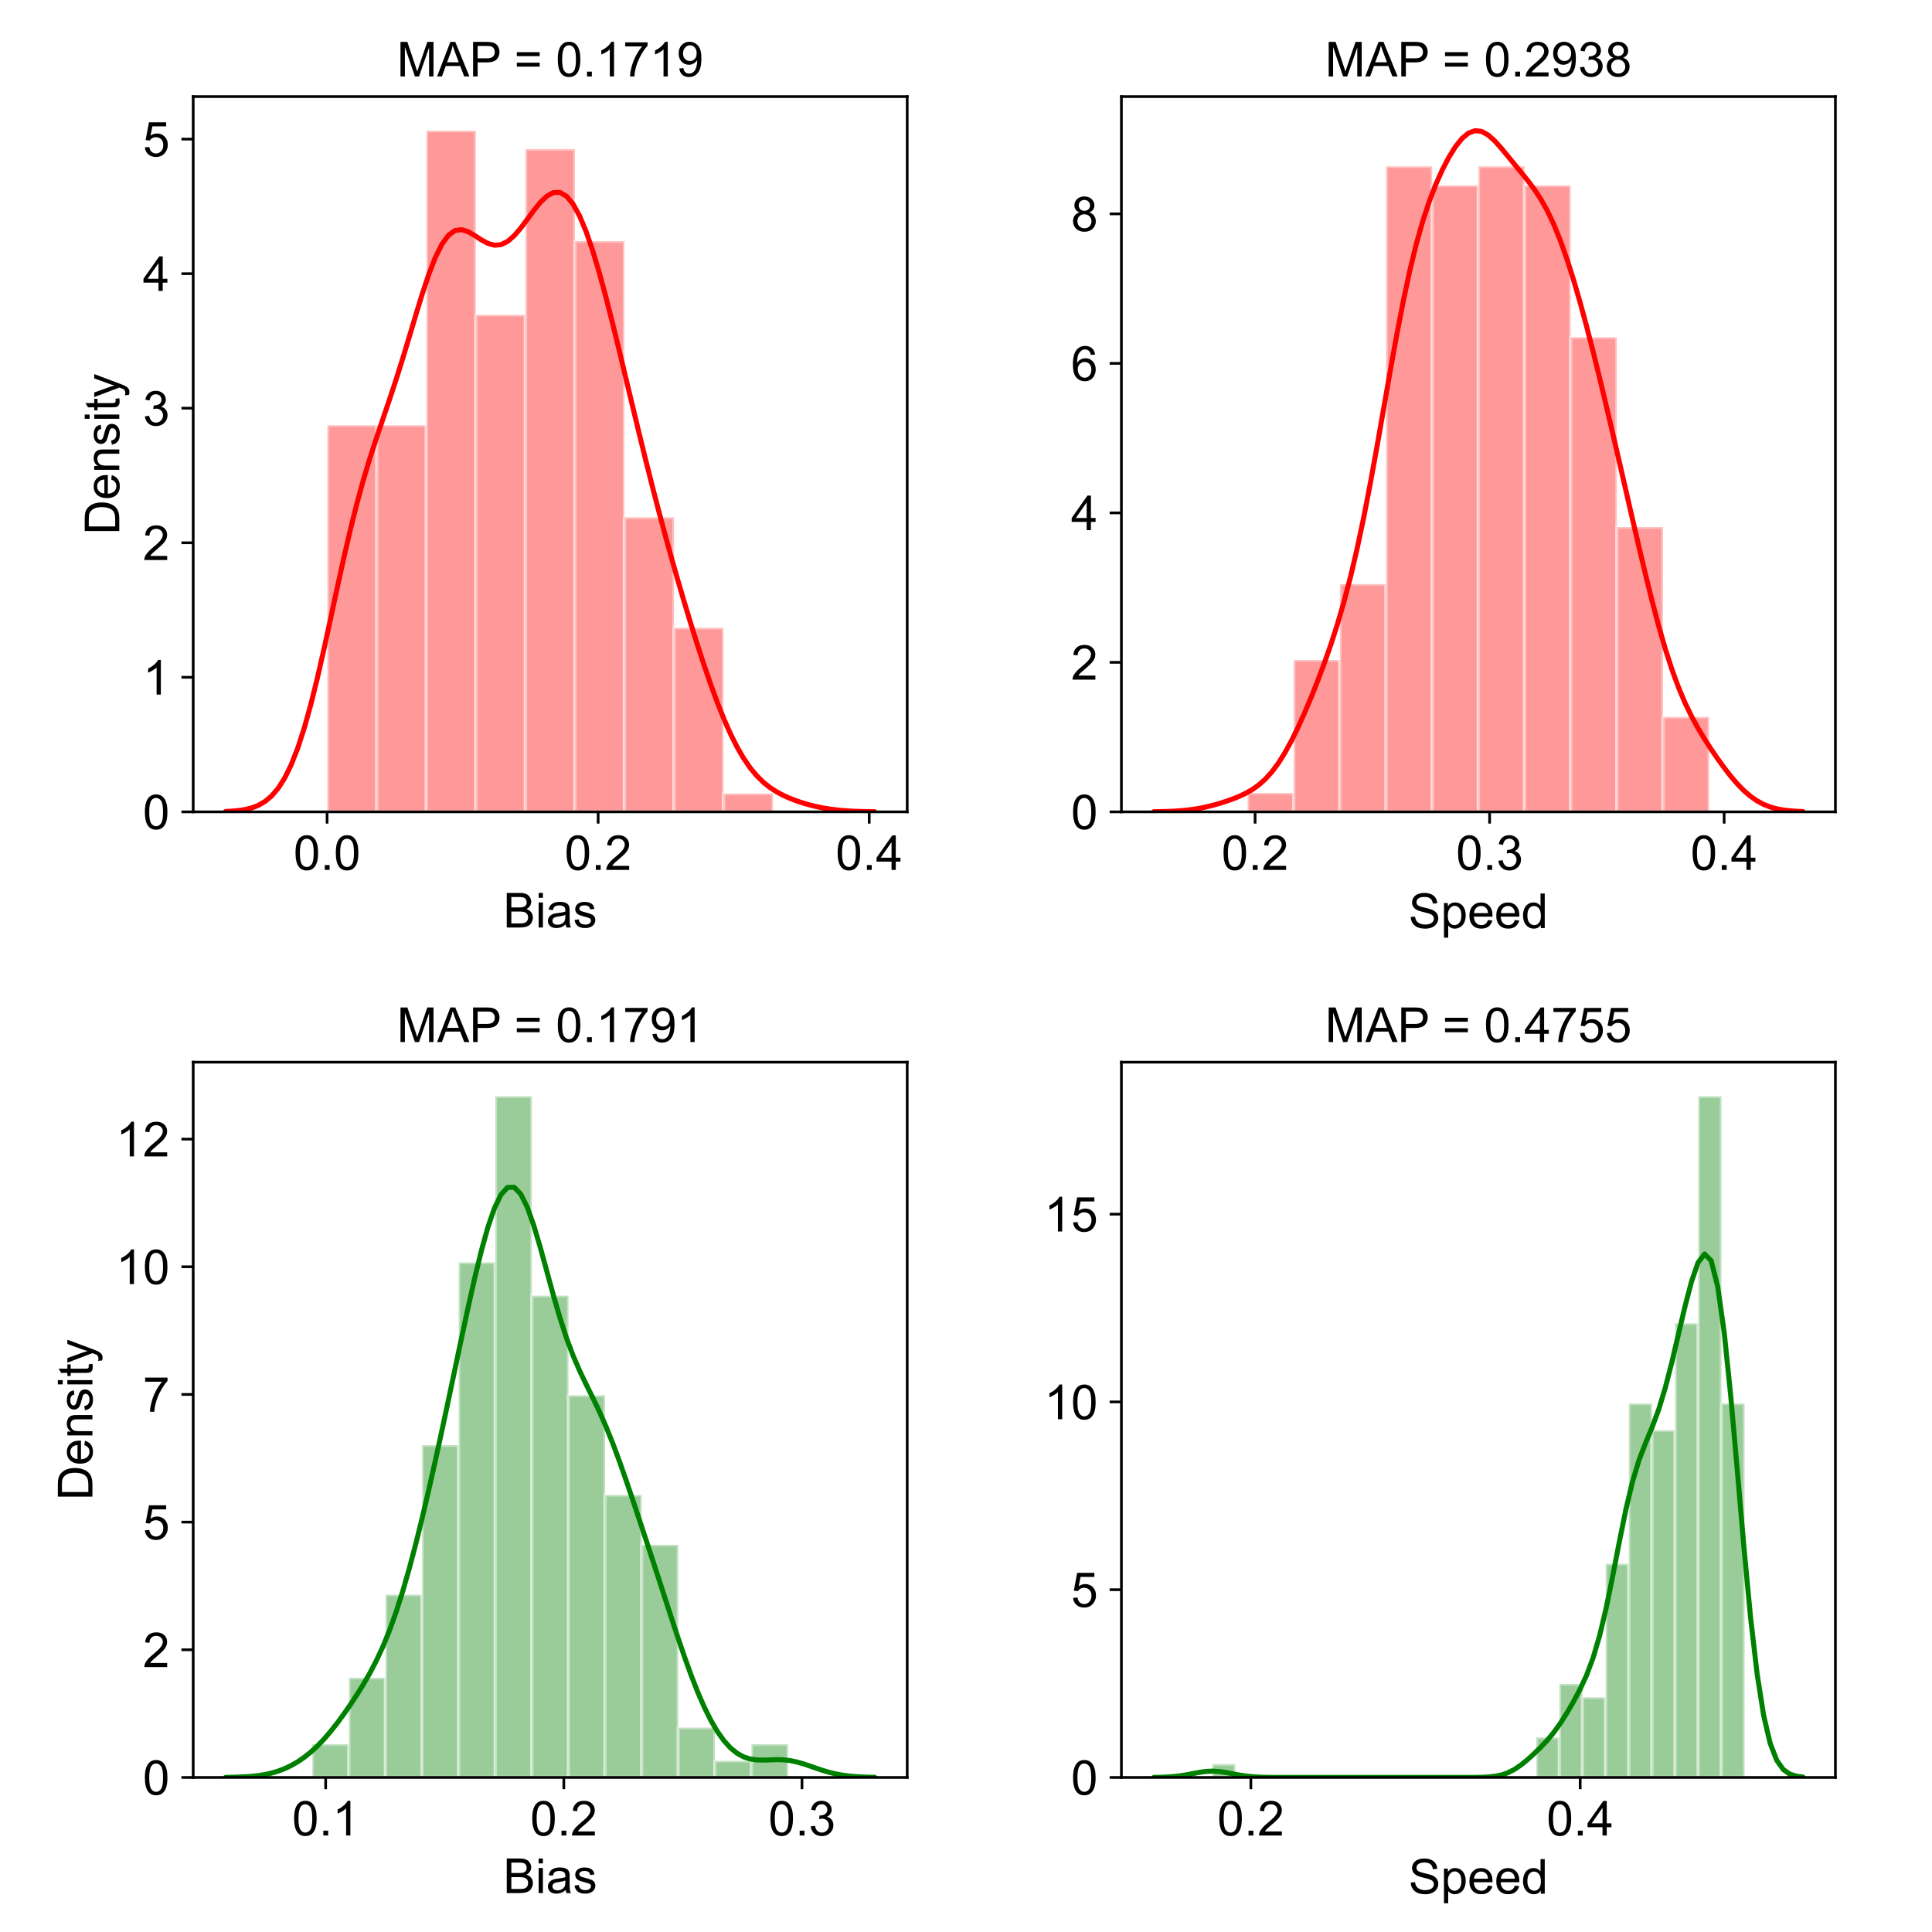<?xml version="1.0" encoding="UTF-8" standalone="no"?>
<svg
   xmlns:dc="http://purl.org/dc/elements/1.1/"
   xmlns:cc="http://creativecommons.org/ns#"
   xmlns:rdf="http://www.w3.org/1999/02/22-rdf-syntax-ns#"
   xmlns:svg="http://www.w3.org/2000/svg"
   xmlns="http://www.w3.org/2000/svg"
   xmlns:xlink="http://www.w3.org/1999/xlink"
   xmlns:sodipodi="http://sodipodi.sourceforge.net/DTD/sodipodi-0.dtd"
   xmlns:inkscape="http://www.inkscape.org/namespaces/inkscape"
   inkscape:version="1.0 (4035a4fb49, 2020-05-01)"
   sodipodi:docname="Figure_2.svg"
   id="svg925"
   width="576pt"
   viewBox="0 0 576 576"
   version="1.1"
   height="576pt">
  <sodipodi:namedview
     inkscape:current-layer="svg925"
     inkscape:window-maximized="1"
     inkscape:window-y="-8"
     inkscape:window-x="-8"
     inkscape:cy="384"
     inkscape:cx="384"
     inkscape:zoom="1.1067708"
     showgrid="false"
     id="namedview927"
     inkscape:window-height="1017"
     inkscape:window-width="1920"
     inkscape:pageshadow="2"
     inkscape:pageopacity="0"
     guidetolerance="10"
     gridtolerance="10"
     objecttolerance="10"
     borderopacity="1"
     bordercolor="#666666"
     pagecolor="#ffffff" />
  <defs
     id="defs4">
    <style
       id="style2"
       type="text/css">
*{stroke-linecap:butt;stroke-linejoin:round;}
  </style>
  </defs>
  <g
     inkscape:export-ydpi="96"
     inkscape:export-xdpi="96"
     id="figure_1">
    <g
       id="patch_1">
      <path
         id="path6"
         style="fill:#ffffff;"
         d="M 0 576  L 576 576  L 576 0  L 0 0  z " />
    </g>
    <g
       id="axes_1">
      <g
         id="patch_2">
        <path
           id="path9"
           style="fill:#ffffff;"
           d="M 57.6 242.043  L 270.47 242.043  L 270.47 28.8  L 57.6 28.8  z " />
      </g>
      <g
         id="patch_3">
        <path
           id="path12"
           style="fill:#ff0000;opacity:0.4;stroke:#ffffff;stroke-linejoin:miter;"
           d="M 97.591 242.043  L 112.356 242.043  L 112.356 126.776  L 97.591 126.776  z "
           clip-path="url(#pda6c023946)" />
      </g>
      <g
         id="patch_4">
        <path
           id="path15"
           style="fill:#ff0000;opacity:0.4;stroke:#ffffff;stroke-linejoin:miter;"
           d="M 112.356 242.043  L 127.121 242.043  L 127.121 126.776  L 112.356 126.776  z "
           clip-path="url(#pda6c023946)" />
      </g>
      <g
         id="patch_5">
        <path
           id="path18"
           style="fill:#ff0000;opacity:0.4;stroke:#ffffff;stroke-linejoin:miter;"
           d="M 127.121 242.043  L 141.887 242.043  L 141.887 38.954  L 127.121 38.954  z "
           clip-path="url(#pda6c023946)" />
      </g>
      <g
         id="patch_6">
        <path
           id="path21"
           style="fill:#ff0000;opacity:0.4;stroke:#ffffff;stroke-linejoin:miter;"
           d="M 141.887 242.043  L 156.652 242.043  L 156.652 93.843  L 141.887 93.843  z "
           clip-path="url(#pda6c023946)" />
      </g>
      <g
         id="patch_7">
        <path
           id="path24"
           style="fill:#ff0000;opacity:0.4;stroke:#ffffff;stroke-linejoin:miter;"
           d="M 156.652 242.043  L 171.417 242.043  L 171.417 44.443  L 156.652 44.443  z "
           clip-path="url(#pda6c023946)" />
      </g>
      <g
         id="patch_8">
        <path
           id="path27"
           style="fill:#ff0000;opacity:0.4;stroke:#ffffff;stroke-linejoin:miter;"
           d="M 171.417 242.043  L 186.183 242.043  L 186.183 71.888  L 171.417 71.888  z "
           clip-path="url(#pda6c023946)" />
      </g>
      <g
         id="patch_9">
        <path
           id="path30"
           style="fill:#ff0000;opacity:0.4;stroke:#ffffff;stroke-linejoin:miter;"
           d="M 186.183 242.043  L 200.948 242.043  L 200.948 154.221  L 186.183 154.221  z "
           clip-path="url(#pda6c023946)" />
      </g>
      <g
         id="patch_10">
        <path
           id="path33"
           style="fill:#ff0000;opacity:0.4;stroke:#ffffff;stroke-linejoin:miter;"
           d="M 200.948 242.043  L 215.713 242.043  L 215.713 187.154  L 200.948 187.154  z "
           clip-path="url(#pda6c023946)" />
      </g>
      <g
         id="patch_11">
        <path
           id="path36"
           style="fill:#ff0000;opacity:0.4;stroke:#ffffff;stroke-linejoin:miter;"
           d="M 215.713 242.043  L 230.479 242.043  L 230.479 236.554  L 215.713 236.554  z "
           clip-path="url(#pda6c023946)" />
      </g>
      <g
         id="matplotlib.axis_1">
        <g
           id="xtick_1">
          <g
             id="line2d_1">
            <defs
               id="defs40">
              <path
                 style="stroke:#000000;stroke-width:0.8;"
                 id="m85cca8d064"
                 d="M 0 0  L 0 3.5  " />
            </defs>
            <g
               id="g44">
              <use
                 id="use42"
                 y="242.043"
                 xlink:href="#m85cca8d064"
                 x="97.514"
                 style="stroke:#000000;stroke-width:0.8;" />
            </g>
          </g>
          <g
             id="text_1">
            <!-- 0.0 -->
            <defs
               id="defs49">
              <path
                 id="ArialMT-48"
                 d="M 4.156 35.297  Q 4.156 48 6.766 55.734  Q 9.375 63.484 14.516 67.672  Q 19.672 71.875 27.484 71.875  Q 33.25 71.875 37.594 69.547  Q 41.938 67.234 44.766 62.859  Q 47.609 58.5 49.219 52.219  Q 50.828 45.953 50.828 35.297  Q 50.828 22.703 48.234 14.969  Q 45.656 7.234 40.5 3  Q 35.359 -1.219 27.484 -1.219  Q 17.141 -1.219 11.234 6.203  Q 4.156 15.141 4.156 35.297  z M 13.188 35.297  Q 13.188 17.672 17.312 11.828  Q 21.438 6 27.484 6  Q 33.547 6 37.672 11.859  Q 41.797 17.719 41.797 35.297  Q 41.797 52.984 37.672 58.781  Q 33.547 64.594 27.391 64.594  Q 21.344 64.594 17.719 59.469  Q 13.188 52.938 13.188 35.297  z " />
              <path
                 id="ArialMT-46"
                 d="M 9.078 0  L 9.078 10.016  L 19.094 10.016  L 19.094 0  z " />
            </defs>
            <g
               id="g57"
               transform="translate(87.506 259.35)scale(0.144 -0.144)">
              <use
                 id="use51"
                 xlink:href="#ArialMT-48" />
              <use
                 id="use53"
                 xlink:href="#ArialMT-46"
                 x="55.615" />
              <use
                 id="use55"
                 xlink:href="#ArialMT-48"
                 x="83.398" />
            </g>
          </g>
        </g>
        <g
           id="xtick_2">
          <g
             id="line2d_2">
            <g
               id="g63">
              <use
                 id="use61"
                 y="242.043"
                 xlink:href="#m85cca8d064"
                 x="178.329"
                 style="stroke:#000000;stroke-width:0.8;" />
            </g>
          </g>
          <g
             id="text_2">
            <!-- 0.2 -->
            <defs
               id="defs67">
              <path
                 id="ArialMT-50"
                 d="M 50.344 8.453  L 50.344 0  L 3.031 0  Q 2.938 3.172 4.047 6.109  Q 5.859 10.938 9.828 15.625  Q 13.812 20.312 21.344 26.469  Q 33.016 36.031 37.109 41.625  Q 41.219 47.219 41.219 52.203  Q 41.219 57.422 37.469 61  Q 33.734 64.594 27.734 64.594  Q 21.391 64.594 17.578 60.781  Q 13.766 56.984 13.719 50.25  L 4.688 51.172  Q 5.609 61.281 11.656 66.578  Q 17.719 71.875 27.938 71.875  Q 38.234 71.875 44.234 66.156  Q 50.25 60.453 50.25 52  Q 50.25 47.703 48.484 43.547  Q 46.734 39.406 42.656 34.812  Q 38.578 30.219 29.109 22.219  Q 21.188 15.578 18.938 13.203  Q 16.703 10.844 15.234 8.453  z " />
            </defs>
            <g
               id="g75"
               transform="translate(168.321 259.35)scale(0.144 -0.144)">
              <use
                 id="use69"
                 xlink:href="#ArialMT-48" />
              <use
                 id="use71"
                 xlink:href="#ArialMT-46"
                 x="55.615" />
              <use
                 id="use73"
                 xlink:href="#ArialMT-50"
                 x="83.398" />
            </g>
          </g>
        </g>
        <g
           id="xtick_3">
          <g
             id="line2d_3">
            <g
               id="g81">
              <use
                 id="use79"
                 y="242.043"
                 xlink:href="#m85cca8d064"
                 x="259.144"
                 style="stroke:#000000;stroke-width:0.8;" />
            </g>
          </g>
          <g
             id="text_3">
            <!-- 0.4 -->
            <defs
               id="defs85">
              <path
                 id="ArialMT-52"
                 d="M 32.328 0  L 32.328 17.141  L 1.266 17.141  L 1.266 25.203  L 33.938 71.578  L 41.109 71.578  L 41.109 25.203  L 50.781 25.203  L 50.781 17.141  L 41.109 17.141  L 41.109 0  z M 32.328 25.203  L 32.328 57.469  L 9.906 25.203  z " />
            </defs>
            <g
               id="g93"
               transform="translate(249.136 259.35)scale(0.144 -0.144)">
              <use
                 id="use87"
                 xlink:href="#ArialMT-48" />
              <use
                 id="use89"
                 xlink:href="#ArialMT-46"
                 x="55.615" />
              <use
                 id="use91"
                 xlink:href="#ArialMT-52"
                 x="83.398" />
            </g>
          </g>
        </g>
        <g
           id="text_4">
          <!-- Bias -->
          <defs
             id="defs101">
            <path
               id="ArialMT-66"
               d="M 7.328 0  L 7.328 71.578  L 34.188 71.578  Q 42.391 71.578 47.344 69.406  Q 52.297 67.234 55.094 62.719  Q 57.906 58.203 57.906 53.266  Q 57.906 48.688 55.422 44.625  Q 52.938 40.578 47.906 38.094  Q 54.391 36.188 57.875 31.594  Q 61.375 27 61.375 20.75  Q 61.375 15.719 59.25 11.391  Q 57.125 7.078 54 4.734  Q 50.875 2.391 46.156 1.188  Q 41.453 0 34.625 0  z M 16.797 41.5  L 32.281 41.5  Q 38.578 41.5 41.312 42.328  Q 44.922 43.406 46.75 45.891  Q 48.578 48.391 48.578 52.156  Q 48.578 55.719 46.875 58.422  Q 45.172 61.141 41.984 62.141  Q 38.812 63.141 31.109 63.141  L 16.797 63.141  z M 16.797 8.453  L 34.625 8.453  Q 39.203 8.453 41.062 8.797  Q 44.344 9.375 46.531 10.734  Q 48.734 12.109 50.141 14.719  Q 51.562 17.328 51.562 20.75  Q 51.562 24.75 49.516 27.703  Q 47.469 30.672 43.828 31.859  Q 40.188 33.062 33.344 33.062  L 16.797 33.062  z " />
            <path
               id="ArialMT-105"
               d="M 6.641 61.469  L 6.641 71.578  L 15.438 71.578  L 15.438 61.469  z M 6.641 0  L 6.641 51.859  L 15.438 51.859  L 15.438 0  z " />
            <path
               id="ArialMT-97"
               d="M 40.438 6.391  Q 35.547 2.25 31.031 0.531  Q 26.516 -1.172 21.344 -1.172  Q 12.797 -1.172 8.203 3  Q 3.609 7.172 3.609 13.672  Q 3.609 17.484 5.344 20.625  Q 7.078 23.781 9.891 25.688  Q 12.703 27.594 16.219 28.562  Q 18.797 29.25 24.031 29.891  Q 34.672 31.156 39.703 32.906  Q 39.75 34.719 39.75 35.203  Q 39.75 40.578 37.25 42.781  Q 33.891 45.75 27.25 45.75  Q 21.047 45.75 18.094 43.578  Q 15.141 41.406 13.719 35.891  L 5.125 37.062  Q 6.297 42.578 8.984 45.969  Q 11.672 49.359 16.75 51.188  Q 21.828 53.031 28.516 53.031  Q 35.156 53.031 39.297 51.469  Q 43.453 49.906 45.406 47.531  Q 47.359 45.172 48.141 41.547  Q 48.578 39.312 48.578 33.453  L 48.578 21.734  Q 48.578 9.469 49.141 6.219  Q 49.703 2.984 51.375 0  L 42.188 0  Q 40.828 2.734 40.438 6.391  z M 39.703 26.031  Q 34.906 24.078 25.344 22.703  Q 19.922 21.922 17.672 20.938  Q 15.438 19.969 14.203 18.094  Q 12.984 16.219 12.984 13.922  Q 12.984 10.406 15.641 8.062  Q 18.312 5.719 23.438 5.719  Q 28.516 5.719 32.469 7.938  Q 36.422 10.156 38.281 14.016  Q 39.703 17 39.703 22.797  z " />
            <path
               id="ArialMT-115"
               d="M 3.078 15.484  L 11.766 16.844  Q 12.5 11.625 15.844 8.844  Q 19.188 6.062 25.203 6.062  Q 31.25 6.062 34.172 8.516  Q 37.109 10.984 37.109 14.312  Q 37.109 17.281 34.516 19  Q 32.719 20.172 25.531 21.969  Q 15.875 24.422 12.141 26.203  Q 8.406 27.984 6.469 31.125  Q 4.547 34.281 4.547 38.094  Q 4.547 41.547 6.125 44.5  Q 7.719 47.469 10.453 49.422  Q 12.5 50.922 16.031 51.969  Q 19.578 53.031 23.641 53.031  Q 29.734 53.031 34.344 51.266  Q 38.969 49.516 41.156 46.5  Q 43.359 43.5 44.188 38.484  L 35.594 37.312  Q 35.016 41.312 32.203 43.547  Q 29.391 45.797 24.266 45.797  Q 18.219 45.797 15.625 43.797  Q 13.031 41.797 13.031 39.109  Q 13.031 37.406 14.109 36.031  Q 15.188 34.625 17.484 33.688  Q 18.797 33.203 25.25 31.453  Q 34.578 28.953 38.25 27.359  Q 41.938 25.781 44.031 22.75  Q 46.141 19.734 46.141 15.234  Q 46.141 10.844 43.578 6.953  Q 41.016 3.078 36.172 0.953  Q 31.344 -1.172 25.25 -1.172  Q 15.141 -1.172 9.844 3.031  Q 4.547 7.234 3.078 15.484  z " />
          </defs>
          <g
             id="g111"
             transform="translate(150.029 276.519)scale(0.144 -0.144)">
            <use
               id="use103"
               xlink:href="#ArialMT-66" />
            <use
               id="use105"
               xlink:href="#ArialMT-105"
               x="66.699" />
            <use
               id="use107"
               xlink:href="#ArialMT-97"
               x="88.916" />
            <use
               id="use109"
               xlink:href="#ArialMT-115"
               x="144.531" />
          </g>
        </g>
      </g>
      <g
         id="matplotlib.axis_2">
        <g
           id="ytick_1">
          <g
             id="line2d_4">
            <defs
               id="defs116">
              <path
                 style="stroke:#000000;stroke-width:0.8;"
                 id="m9c51d424c4"
                 d="M 0 0  L -3.5 0  " />
            </defs>
            <g
               id="g120">
              <use
                 id="use118"
                 y="242.043"
                 xlink:href="#m9c51d424c4"
                 x="57.6"
                 style="stroke:#000000;stroke-width:0.8;" />
            </g>
          </g>
          <g
             id="text_5">
            <!-- 0 -->
            <g
               id="g125"
               transform="translate(42.592 247.196)scale(0.144 -0.144)">
              <use
                 id="use123"
                 xlink:href="#ArialMT-48" />
            </g>
          </g>
        </g>
        <g
           id="ytick_2">
          <g
             id="line2d_5">
            <g
               id="g131">
              <use
                 id="use129"
                 y="201.929"
                 xlink:href="#m9c51d424c4"
                 x="57.6"
                 style="stroke:#000000;stroke-width:0.8;" />
            </g>
          </g>
          <g
             id="text_6">
            <!-- 1 -->
            <defs
               id="defs135">
              <path
                 id="ArialMT-49"
                 d="M 37.25 0  L 28.469 0  L 28.469 56  Q 25.297 52.984 20.141 49.953  Q 14.984 46.922 10.891 45.406  L 10.891 53.906  Q 18.266 57.375 23.781 62.297  Q 29.297 67.234 31.594 71.875  L 37.25 71.875  z " />
            </defs>
            <g
               id="g139"
               transform="translate(42.592 207.082)scale(0.144 -0.144)">
              <use
                 id="use137"
                 xlink:href="#ArialMT-49" />
            </g>
          </g>
        </g>
        <g
           id="ytick_3">
          <g
             id="line2d_6">
            <g
               id="g145">
              <use
                 id="use143"
                 y="161.815"
                 xlink:href="#m9c51d424c4"
                 x="57.6"
                 style="stroke:#000000;stroke-width:0.8;" />
            </g>
          </g>
          <g
             id="text_7">
            <!-- 2 -->
            <g
               id="g150"
               transform="translate(42.592 166.968)scale(0.144 -0.144)">
              <use
                 id="use148"
                 xlink:href="#ArialMT-50" />
            </g>
          </g>
        </g>
        <g
           id="ytick_4">
          <g
             id="line2d_7">
            <g
               id="g156">
              <use
                 id="use154"
                 y="121.701"
                 xlink:href="#m9c51d424c4"
                 x="57.6"
                 style="stroke:#000000;stroke-width:0.8;" />
            </g>
          </g>
          <g
             id="text_8">
            <!-- 3 -->
            <defs
               id="defs160">
              <path
                 id="ArialMT-51"
                 d="M 4.203 18.891  L 12.984 20.062  Q 14.5 12.594 18.141 9.297  Q 21.781 6 27 6  Q 33.203 6 37.469 10.297  Q 41.75 14.594 41.75 20.953  Q 41.75 27 37.797 30.922  Q 33.844 34.859 27.734 34.859  Q 25.25 34.859 21.531 33.891  L 22.516 41.609  Q 23.391 41.5 23.922 41.5  Q 29.547 41.5 34.031 44.422  Q 38.531 47.359 38.531 53.469  Q 38.531 58.297 35.25 61.469  Q 31.984 64.656 26.812 64.656  Q 21.688 64.656 18.266 61.422  Q 14.844 58.203 13.875 51.766  L 5.078 53.328  Q 6.688 62.156 12.391 67.016  Q 18.109 71.875 26.609 71.875  Q 32.469 71.875 37.391 69.359  Q 42.328 66.844 44.938 62.5  Q 47.562 58.156 47.562 53.266  Q 47.562 48.641 45.062 44.828  Q 42.578 41.016 37.703 38.766  Q 44.047 37.312 47.562 32.688  Q 51.078 28.078 51.078 21.141  Q 51.078 11.766 44.234 5.25  Q 37.406 -1.266 26.953 -1.266  Q 17.531 -1.266 11.297 4.344  Q 5.078 9.969 4.203 18.891  z " />
            </defs>
            <g
               id="g164"
               transform="translate(42.592 126.854)scale(0.144 -0.144)">
              <use
                 id="use162"
                 xlink:href="#ArialMT-51" />
            </g>
          </g>
        </g>
        <g
           id="ytick_5">
          <g
             id="line2d_8">
            <g
               id="g170">
              <use
                 id="use168"
                 y="81.587"
                 xlink:href="#m9c51d424c4"
                 x="57.6"
                 style="stroke:#000000;stroke-width:0.8;" />
            </g>
          </g>
          <g
             id="text_9">
            <!-- 4 -->
            <g
               id="g175"
               transform="translate(42.592 86.74)scale(0.144 -0.144)">
              <use
                 id="use173"
                 xlink:href="#ArialMT-52" />
            </g>
          </g>
        </g>
        <g
           id="ytick_6">
          <g
             id="line2d_9">
            <g
               id="g181">
              <use
                 id="use179"
                 y="41.473"
                 xlink:href="#m9c51d424c4"
                 x="57.6"
                 style="stroke:#000000;stroke-width:0.8;" />
            </g>
          </g>
          <g
             id="text_10">
            <!-- 5 -->
            <defs
               id="defs185">
              <path
                 id="ArialMT-53"
                 d="M 4.156 18.75  L 13.375 19.531  Q 14.406 12.797 18.141 9.391  Q 21.875 6 27.156 6  Q 33.5 6 37.891 10.781  Q 42.281 15.578 42.281 23.484  Q 42.281 31 38.062 35.344  Q 33.844 39.703 27 39.703  Q 22.75 39.703 19.328 37.766  Q 15.922 35.844 13.969 32.766  L 5.719 33.844  L 12.641 70.609  L 48.25 70.609  L 48.25 62.203  L 19.672 62.203  L 15.828 42.969  Q 22.266 47.469 29.344 47.469  Q 38.719 47.469 45.156 40.969  Q 51.609 34.469 51.609 24.266  Q 51.609 14.547 45.953 7.469  Q 39.062 -1.219 27.156 -1.219  Q 17.391 -1.219 11.203 4.25  Q 5.031 9.719 4.156 18.75  z " />
            </defs>
            <g
               id="g189"
               transform="translate(42.592 46.626)scale(0.144 -0.144)">
              <use
                 id="use187"
                 xlink:href="#ArialMT-53" />
            </g>
          </g>
        </g>
        <g
           id="text_11">
          <!-- Density -->
          <defs
             id="defs198">
            <path
               id="ArialMT-68"
               d="M 7.719 0  L 7.719 71.578  L 32.375 71.578  Q 40.719 71.578 45.125 70.562  Q 51.266 69.141 55.609 65.438  Q 61.281 60.641 64.078 53.188  Q 66.891 45.75 66.891 36.188  Q 66.891 28.031 64.984 21.734  Q 63.094 15.438 60.109 11.297  Q 57.125 7.172 53.578 4.797  Q 50.047 2.438 45.047 1.219  Q 40.047 0 33.547 0  z M 17.188 8.453  L 32.469 8.453  Q 39.547 8.453 43.578 9.766  Q 47.609 11.078 50 13.484  Q 53.375 16.844 55.25 22.531  Q 57.125 28.219 57.125 36.328  Q 57.125 47.562 53.438 53.594  Q 49.75 59.625 44.484 61.672  Q 40.672 63.141 32.234 63.141  L 17.188 63.141  z " />
            <path
               id="ArialMT-101"
               d="M 42.094 16.703  L 51.172 15.578  Q 49.031 7.625 43.219 3.219  Q 37.406 -1.172 28.375 -1.172  Q 17 -1.172 10.328 5.828  Q 3.656 12.844 3.656 25.484  Q 3.656 38.578 10.391 45.797  Q 17.141 53.031 27.875 53.031  Q 38.281 53.031 44.875 45.953  Q 51.469 38.875 51.469 26.031  Q 51.469 25.25 51.422 23.688  L 12.75 23.688  Q 13.234 15.141 17.578 10.594  Q 21.922 6.062 28.422 6.062  Q 33.25 6.062 36.672 8.594  Q 40.094 11.141 42.094 16.703  z M 13.234 30.906  L 42.188 30.906  Q 41.609 37.453 38.875 40.719  Q 34.672 45.797 27.984 45.797  Q 21.922 45.797 17.797 41.75  Q 13.672 37.703 13.234 30.906  z " />
            <path
               id="ArialMT-110"
               d="M 6.594 0  L 6.594 51.859  L 14.5 51.859  L 14.5 44.484  Q 20.219 53.031 31 53.031  Q 35.688 53.031 39.625 51.344  Q 43.562 49.656 45.516 46.922  Q 47.469 44.188 48.25 40.438  Q 48.734 37.984 48.734 31.891  L 48.734 0  L 39.938 0  L 39.938 31.547  Q 39.938 36.922 38.906 39.578  Q 37.891 42.234 35.281 43.812  Q 32.672 45.406 29.156 45.406  Q 23.531 45.406 19.453 41.844  Q 15.375 38.281 15.375 28.328  L 15.375 0  z " />
            <path
               id="ArialMT-116"
               d="M 25.781 7.859  L 27.047 0.094  Q 23.344 -0.688 20.406 -0.688  Q 15.625 -0.688 12.984 0.828  Q 10.359 2.344 9.281 4.812  Q 8.203 7.281 8.203 15.188  L 8.203 45.016  L 1.766 45.016  L 1.766 51.859  L 8.203 51.859  L 8.203 64.703  L 16.938 69.969  L 16.938 51.859  L 25.781 51.859  L 25.781 45.016  L 16.938 45.016  L 16.938 14.703  Q 16.938 10.938 17.406 9.859  Q 17.875 8.797 18.922 8.156  Q 19.969 7.516 21.922 7.516  Q 23.391 7.516 25.781 7.859  z " />
            <path
               id="ArialMT-121"
               d="M 6.203 -19.969  L 5.219 -11.719  Q 8.109 -12.5 10.25 -12.5  Q 13.188 -12.5 14.938 -11.516  Q 16.703 -10.547 17.828 -8.797  Q 18.656 -7.469 20.516 -2.25  Q 20.75 -1.516 21.297 -0.094  L 1.609 51.859  L 11.078 51.859  L 21.875 21.828  Q 23.969 16.109 25.641 9.812  Q 27.156 15.875 29.25 21.625  L 40.328 51.859  L 49.125 51.859  L 29.391 -0.875  Q 26.219 -9.422 24.469 -12.641  Q 22.125 -17 19.094 -19.016  Q 16.062 -21.047 11.859 -21.047  Q 9.328 -21.047 6.203 -19.969  z " />
          </defs>
          <g
             id="g214"
             transform="translate(35.562 159.429)rotate(-90)scale(0.144 -0.144)">
            <use
               id="use200"
               xlink:href="#ArialMT-68" />
            <use
               id="use202"
               xlink:href="#ArialMT-101"
               x="72.217" />
            <use
               id="use204"
               xlink:href="#ArialMT-110"
               x="127.832" />
            <use
               id="use206"
               xlink:href="#ArialMT-115"
               x="183.447" />
            <use
               id="use208"
               xlink:href="#ArialMT-105"
               x="233.447" />
            <use
               id="use210"
               xlink:href="#ArialMT-116"
               x="255.664" />
            <use
               id="use212"
               xlink:href="#ArialMT-121"
               x="283.447" />
          </g>
        </g>
      </g>
      <g
         id="line2d_10">
        <path
           id="path218"
           style="fill:none;stroke:#ff0000;stroke-linecap:round;stroke-width:1.5;"
           d="M 67.276 241.921  L 69.231 241.816  L 71.185 241.635  L 73.14 241.333  L 75.095 240.846  L 77.05 240.091  L 79.004 238.959  L 80.959 237.323  L 82.914 235.043  L 84.868 231.975  L 86.823 227.993  L 88.778 223.006  L 90.733 216.979  L 92.687 209.953  L 94.642 202.051  L 96.597 193.475  L 98.551 184.492  L 100.506 175.406  L 102.461 166.515  L 104.416 158.075  L 106.37 150.256  L 108.325 143.12  L 110.28 136.615  L 112.235 130.585  L 114.189 124.809  L 116.144 119.052  L 118.099 113.121  L 120.053 106.917  L 122.008 100.466  L 123.963 93.924  L 125.918 87.558  L 127.872 81.697  L 129.827 76.674  L 131.782 72.756  L 133.737 70.1  L 135.691 68.717  L 137.646 68.469  L 139.601 69.091  L 141.555 70.234  L 143.51 71.514  L 145.465 72.569  L 147.42 73.107  L 149.374 72.934  L 151.329 71.98  L 153.284 70.291  L 155.239 68.022  L 157.193 65.408  L 159.148 62.738  L 161.103 60.32  L 163.057 58.455  L 165.012 57.407  L 166.967 57.382  L 168.922 58.519  L 170.876 60.88  L 172.831 64.451  L 174.786 69.154  L 176.74 74.859  L 178.695 81.404  L 180.65 88.606  L 182.605 96.285  L 184.559 104.27  L 186.514 112.411  L 188.469 120.582  L 190.424 128.685  L 192.378 136.644  L 194.333 144.409  L 196.288 151.953  L 198.242 159.265  L 200.197 166.347  L 202.152 173.208  L 204.107 179.859  L 206.061 186.3  L 208.016 192.52  L 209.971 198.489  L 211.926 204.162  L 213.88 209.48  L 215.835 214.38  L 217.79 218.805  L 219.744 222.711  L 221.699 226.081  L 223.654 228.925  L 225.609 231.278  L 227.563 233.2  L 229.518 234.759  L 231.473 236.031  L 233.428 237.082  L 235.382 237.966  L 237.337 238.723  L 239.292 239.378  L 241.246 239.945  L 243.201 240.429  L 245.156 240.835  L 247.111 241.165  L 249.065 241.424  L 251.02 241.621  L 252.975 241.765  L 254.93 241.866  L 256.884 241.934  L 258.839 241.979  L 260.794 242.006  "
           clip-path="url(#pda6c023946)" />
      </g>
      <g
         id="patch_12">
        <path
           id="path221"
           style="fill:none;stroke:#000000;stroke-linecap:square;stroke-linejoin:miter;stroke-width:0.8;"
           d="M 57.6 242.043  L 57.6 28.8  " />
      </g>
      <g
         id="patch_13">
        <path
           id="path224"
           style="fill:none;stroke:#000000;stroke-linecap:square;stroke-linejoin:miter;stroke-width:0.8;"
           d="M 270.47 242.043  L 270.47 28.8  " />
      </g>
      <g
         id="patch_14">
        <path
           id="path227"
           style="fill:none;stroke:#000000;stroke-linecap:square;stroke-linejoin:miter;stroke-width:0.8;"
           d="M 57.6 242.043  L 270.47 242.043  " />
      </g>
      <g
         id="patch_15">
        <path
           id="path230"
           style="fill:none;stroke:#000000;stroke-linecap:square;stroke-linejoin:miter;stroke-width:0.8;"
           d="M 57.6 28.8  L 270.47 28.8  " />
      </g>
      <g
         id="text_12">
        <!-- MAP = 0.1719 -->
        <defs
           id="defs240">
          <path
             id="ArialMT-77"
             d="M 7.422 0  L 7.422 71.578  L 21.688 71.578  L 38.625 20.906  Q 40.969 13.812 42.047 10.297  Q 43.266 14.203 45.844 21.781  L 62.984 71.578  L 75.734 71.578  L 75.734 0  L 66.609 0  L 66.609 59.906  L 45.797 0  L 37.25 0  L 16.547 60.938  L 16.547 0  z " />
          <path
             id="ArialMT-65"
             d="M -0.141 0  L 27.344 71.578  L 37.547 71.578  L 66.844 0  L 56.062 0  L 47.703 21.688  L 17.781 21.688  L 9.906 0  z M 20.516 29.391  L 44.781 29.391  L 37.312 49.219  Q 33.891 58.25 32.234 64.062  Q 30.859 57.172 28.375 50.391  z " />
          <path
             id="ArialMT-80"
             d="M 7.719 0  L 7.719 71.578  L 34.719 71.578  Q 41.844 71.578 45.609 70.906  Q 50.875 70.016 54.438 67.547  Q 58.016 65.094 60.188 60.641  Q 62.359 56.203 62.359 50.875  Q 62.359 41.75 56.547 35.422  Q 50.734 29.109 35.547 29.109  L 17.188 29.109  L 17.188 0  z M 17.188 37.547  L 35.688 37.547  Q 44.875 37.547 48.734 40.969  Q 52.594 44.391 52.594 50.594  Q 52.594 55.078 50.312 58.266  Q 48.047 61.469 44.344 62.5  Q 41.938 63.141 35.5 63.141  L 17.188 63.141  z " />
          <path
             id="ArialMT-32" />
          <path
             id="ArialMT-61"
             d="M 52.828 42.094  L 5.562 42.094  L 5.562 50.297  L 52.828 50.297  z M 52.828 20.359  L 5.562 20.359  L 5.562 28.562  L 52.828 28.562  z " />
          <path
             id="ArialMT-55"
             d="M 4.734 62.203  L 4.734 70.656  L 51.078 70.656  L 51.078 63.812  Q 44.234 56.547 37.516 44.484  Q 30.812 32.422 27.156 19.672  Q 24.516 10.688 23.781 0  L 14.75 0  Q 14.891 8.453 18.062 20.406  Q 21.234 32.375 27.172 43.484  Q 33.109 54.594 39.797 62.203  z " />
          <path
             id="ArialMT-57"
             d="M 5.469 16.547  L 13.922 17.328  Q 14.984 11.375 18.016 8.688  Q 21.047 6 25.781 6  Q 29.828 6 32.875 7.859  Q 35.938 9.719 37.891 12.812  Q 39.844 15.922 41.156 21.188  Q 42.484 26.469 42.484 31.938  Q 42.484 32.516 42.438 33.688  Q 39.797 29.5 35.234 26.875  Q 30.672 24.266 25.344 24.266  Q 16.453 24.266 10.297 30.703  Q 4.156 37.156 4.156 47.703  Q 4.156 58.594 10.578 65.234  Q 17 71.875 26.656 71.875  Q 33.641 71.875 39.422 68.109  Q 45.219 64.359 48.219 57.391  Q 51.219 50.438 51.219 37.25  Q 51.219 23.531 48.234 15.406  Q 45.266 7.281 39.375 3.031  Q 33.5 -1.219 25.594 -1.219  Q 17.188 -1.219 11.859 3.438  Q 6.547 8.109 5.469 16.547  z M 41.453 48.141  Q 41.453 55.719 37.422 60.156  Q 33.406 64.594 27.734 64.594  Q 21.875 64.594 17.531 59.812  Q 13.188 55.031 13.188 47.406  Q 13.188 40.578 17.312 36.297  Q 21.438 32.031 27.484 32.031  Q 33.594 32.031 37.516 36.297  Q 41.453 40.578 41.453 48.141  z " />
        </defs>
        <g
           id="g266"
           transform="translate(118.333 22.8)scale(0.144 -0.144)">
          <use
             id="use242"
             xlink:href="#ArialMT-77" />
          <use
             id="use244"
             xlink:href="#ArialMT-65"
             x="83.301" />
          <use
             id="use246"
             xlink:href="#ArialMT-80"
             x="150" />
          <use
             id="use248"
             xlink:href="#ArialMT-32"
             x="214.949" />
          <use
             id="use250"
             xlink:href="#ArialMT-61"
             x="242.732" />
          <use
             id="use252"
             xlink:href="#ArialMT-32"
             x="301.131" />
          <use
             id="use254"
             xlink:href="#ArialMT-48"
             x="328.914" />
          <use
             id="use256"
             xlink:href="#ArialMT-46"
             x="384.529" />
          <use
             id="use258"
             xlink:href="#ArialMT-49"
             x="412.312" />
          <use
             id="use260"
             xlink:href="#ArialMT-55"
             x="467.928" />
          <use
             id="use262"
             xlink:href="#ArialMT-49"
             x="523.543" />
          <use
             id="use264"
             xlink:href="#ArialMT-57"
             x="579.158" />
        </g>
      </g>
    </g>
    <g
       id="axes_2">
      <g
         id="patch_16">
        <path
           id="path270"
           style="fill:#ffffff;"
           d="M 334.33 242.043  L 547.2 242.043  L 547.2 28.8  L 334.33 28.8  z " />
      </g>
      <g
         id="patch_17">
        <path
           id="path273"
           style="fill:#ff0000;opacity:0.4;stroke:#ffffff;stroke-linejoin:miter;"
           d="M 371.951 242.043  L 385.713 242.043  L 385.713 236.382  L 371.951 236.382  z "
           clip-path="url(#pa7eb1e082c)" />
      </g>
      <g
         id="patch_18">
        <path
           id="path276"
           style="fill:#ff0000;opacity:0.4;stroke:#ffffff;stroke-linejoin:miter;"
           d="M 385.713 242.043  L 399.476 242.043  L 399.476 196.758  L 385.713 196.758  z "
           clip-path="url(#pa7eb1e082c)" />
      </g>
      <g
         id="patch_19">
        <path
           id="path279"
           style="fill:#ff0000;opacity:0.4;stroke:#ffffff;stroke-linejoin:miter;"
           d="M 399.476 242.043  L 413.239 242.043  L 413.239 174.116  L 399.476 174.116  z "
           clip-path="url(#pa7eb1e082c)" />
      </g>
      <g
         id="patch_20">
        <path
           id="path282"
           style="fill:#ff0000;opacity:0.4;stroke:#ffffff;stroke-linejoin:miter;"
           d="M 413.239 242.043  L 427.002 242.043  L 427.002 49.583  L 413.239 49.583  z "
           clip-path="url(#pa7eb1e082c)" />
      </g>
      <g
         id="patch_21">
        <path
           id="path285"
           style="fill:#ff0000;opacity:0.4;stroke:#ffffff;stroke-linejoin:miter;"
           d="M 427.002 242.043  L 440.765 242.043  L 440.765 55.244  L 427.002 55.244  z "
           clip-path="url(#pa7eb1e082c)" />
      </g>
      <g
         id="patch_22">
        <path
           id="path288"
           style="fill:#ff0000;opacity:0.4;stroke:#ffffff;stroke-linejoin:miter;"
           d="M 440.765 242.043  L 454.528 242.043  L 454.528 49.583  L 440.765 49.583  z "
           clip-path="url(#pa7eb1e082c)" />
      </g>
      <g
         id="patch_23">
        <path
           id="path291"
           style="fill:#ff0000;opacity:0.4;stroke:#ffffff;stroke-linejoin:miter;"
           d="M 454.528 242.043  L 468.291 242.043  L 468.291 55.244  L 454.528 55.244  z "
           clip-path="url(#pa7eb1e082c)" />
      </g>
      <g
         id="patch_24">
        <path
           id="path294"
           style="fill:#ff0000;opacity:0.4;stroke:#ffffff;stroke-linejoin:miter;"
           d="M 468.291 242.043  L 482.054 242.043  L 482.054 100.528  L 468.291 100.528  z "
           clip-path="url(#pa7eb1e082c)" />
      </g>
      <g
         id="patch_25">
        <path
           id="path297"
           style="fill:#ff0000;opacity:0.4;stroke:#ffffff;stroke-linejoin:miter;"
           d="M 482.054 242.043  L 495.817 242.043  L 495.817 157.134  L 482.054 157.134  z "
           clip-path="url(#pa7eb1e082c)" />
      </g>
      <g
         id="patch_26">
        <path
           id="path300"
           style="fill:#ff0000;opacity:0.4;stroke:#ffffff;stroke-linejoin:miter;"
           d="M 495.817 242.043  L 509.58 242.043  L 509.58 213.74  L 495.817 213.74  z "
           clip-path="url(#pa7eb1e082c)" />
      </g>
      <g
         id="matplotlib.axis_3">
        <g
           id="xtick_4">
          <g
             id="line2d_11">
            <g
               id="g305">
              <use
                 id="use303"
                 y="242.043"
                 xlink:href="#m85cca8d064"
                 x="374.19"
                 style="stroke:#000000;stroke-width:0.8;" />
            </g>
          </g>
          <g
             id="text_13">
            <!-- 0.2 -->
            <g
               id="g314"
               transform="translate(364.182 259.35)scale(0.144 -0.144)">
              <use
                 id="use308"
                 xlink:href="#ArialMT-48" />
              <use
                 id="use310"
                 xlink:href="#ArialMT-46"
                 x="55.615" />
              <use
                 id="use312"
                 xlink:href="#ArialMT-50"
                 x="83.398" />
            </g>
          </g>
        </g>
        <g
           id="xtick_5">
          <g
             id="line2d_12">
            <g
               id="g320">
              <use
                 id="use318"
                 y="242.043"
                 xlink:href="#m85cca8d064"
                 x="444.109"
                 style="stroke:#000000;stroke-width:0.8;" />
            </g>
          </g>
          <g
             id="text_14">
            <!-- 0.3 -->
            <g
               id="g329"
               transform="translate(434.101 259.35)scale(0.144 -0.144)">
              <use
                 id="use323"
                 xlink:href="#ArialMT-48" />
              <use
                 id="use325"
                 xlink:href="#ArialMT-46"
                 x="55.615" />
              <use
                 id="use327"
                 xlink:href="#ArialMT-51"
                 x="83.398" />
            </g>
          </g>
        </g>
        <g
           id="xtick_6">
          <g
             id="line2d_13">
            <g
               id="g335">
              <use
                 id="use333"
                 y="242.043"
                 xlink:href="#m85cca8d064"
                 x="514.028"
                 style="stroke:#000000;stroke-width:0.8;" />
            </g>
          </g>
          <g
             id="text_15">
            <!-- 0.4 -->
            <g
               id="g344"
               transform="translate(504.02 259.35)scale(0.144 -0.144)">
              <use
                 id="use338"
                 xlink:href="#ArialMT-48" />
              <use
                 id="use340"
                 xlink:href="#ArialMT-46"
                 x="55.615" />
              <use
                 id="use342"
                 xlink:href="#ArialMT-52"
                 x="83.398" />
            </g>
          </g>
        </g>
        <g
           id="text_16">
          <!-- Speed -->
          <defs
             id="defs351">
            <path
               id="ArialMT-83"
               d="M 4.5 23  L 13.422 23.781  Q 14.062 18.406 16.375 14.969  Q 18.703 11.531 23.578 9.406  Q 28.469 7.281 34.578 7.281  Q 39.984 7.281 44.141 8.891  Q 48.297 10.5 50.312 13.297  Q 52.344 16.109 52.344 19.438  Q 52.344 22.797 50.391 25.312  Q 48.438 27.828 43.953 29.547  Q 41.062 30.672 31.203 33.031  Q 21.344 35.406 17.391 37.5  Q 12.25 40.188 9.734 44.156  Q 7.234 48.141 7.234 53.078  Q 7.234 58.5 10.297 63.203  Q 13.375 67.922 19.281 70.359  Q 25.203 72.797 32.422 72.797  Q 40.375 72.797 46.453 70.234  Q 52.547 67.672 55.812 62.688  Q 59.078 57.719 59.328 51.422  L 50.25 50.734  Q 49.516 57.516 45.281 60.984  Q 41.062 64.453 32.812 64.453  Q 24.219 64.453 20.281 61.297  Q 16.359 58.156 16.359 53.719  Q 16.359 49.859 19.141 47.359  Q 21.875 44.875 33.422 42.266  Q 44.969 39.656 49.266 37.703  Q 55.516 34.812 58.484 30.391  Q 61.469 25.984 61.469 20.219  Q 61.469 14.5 58.203 9.438  Q 54.938 4.391 48.797 1.578  Q 42.672 -1.219 35.016 -1.219  Q 25.297 -1.219 18.719 1.609  Q 12.156 4.438 8.422 10.125  Q 4.688 15.828 4.5 23  z " />
            <path
               id="ArialMT-112"
               d="M 6.594 -19.875  L 6.594 51.859  L 14.594 51.859  L 14.594 45.125  Q 17.438 49.078 21 51.047  Q 24.562 53.031 29.641 53.031  Q 36.281 53.031 41.359 49.609  Q 46.438 46.188 49.016 39.953  Q 51.609 33.734 51.609 26.312  Q 51.609 18.359 48.75 11.984  Q 45.906 5.609 40.453 2.219  Q 35.016 -1.172 29 -1.172  Q 24.609 -1.172 21.109 0.688  Q 17.625 2.547 15.375 5.375  L 15.375 -19.875  z M 14.547 25.641  Q 14.547 15.625 18.594 10.844  Q 22.656 6.062 28.422 6.062  Q 34.281 6.062 38.453 11.016  Q 42.625 15.969 42.625 26.375  Q 42.625 36.281 38.547 41.203  Q 34.469 46.141 28.812 46.141  Q 23.188 46.141 18.859 40.891  Q 14.547 35.641 14.547 25.641  z " />
            <path
               id="ArialMT-100"
               d="M 40.234 0  L 40.234 6.547  Q 35.297 -1.172 25.734 -1.172  Q 19.531 -1.172 14.328 2.25  Q 9.125 5.672 6.266 11.797  Q 3.422 17.922 3.422 25.875  Q 3.422 33.641 6 39.969  Q 8.594 46.297 13.766 49.656  Q 18.953 53.031 25.344 53.031  Q 30.031 53.031 33.688 51.047  Q 37.359 49.078 39.656 45.906  L 39.656 71.578  L 48.391 71.578  L 48.391 0  z M 12.453 25.875  Q 12.453 15.922 16.641 10.984  Q 20.844 6.062 26.562 6.062  Q 32.328 6.062 36.344 10.766  Q 40.375 15.484 40.375 25.141  Q 40.375 35.797 36.266 40.766  Q 32.172 45.75 26.172 45.75  Q 20.312 45.75 16.375 40.969  Q 12.453 36.188 12.453 25.875  z " />
          </defs>
          <g
             id="g363"
             transform="translate(419.947 276.695)scale(0.144 -0.144)">
            <use
               id="use353"
               xlink:href="#ArialMT-83" />
            <use
               id="use355"
               xlink:href="#ArialMT-112"
               x="66.699" />
            <use
               id="use357"
               xlink:href="#ArialMT-101"
               x="122.314" />
            <use
               id="use359"
               xlink:href="#ArialMT-101"
               x="177.93" />
            <use
               id="use361"
               xlink:href="#ArialMT-100"
               x="233.545" />
          </g>
        </g>
      </g>
      <g
         id="matplotlib.axis_4">
        <g
           id="ytick_7">
          <g
             id="line2d_14">
            <g
               id="g369">
              <use
                 id="use367"
                 y="242.043"
                 xlink:href="#m9c51d424c4"
                 x="334.33"
                 style="stroke:#000000;stroke-width:0.8;" />
            </g>
          </g>
          <g
             id="text_17">
            <!-- 0 -->
            <g
               id="g374"
               transform="translate(319.323 247.196)scale(0.144 -0.144)">
              <use
                 id="use372"
                 xlink:href="#ArialMT-48" />
            </g>
          </g>
        </g>
        <g
           id="ytick_8">
          <g
             id="line2d_15">
            <g
               id="g380">
              <use
                 id="use378"
                 y="197.473"
                 xlink:href="#m9c51d424c4"
                 x="334.33"
                 style="stroke:#000000;stroke-width:0.8;" />
            </g>
          </g>
          <g
             id="text_18">
            <!-- 2 -->
            <g
               id="g385"
               transform="translate(319.323 202.627)scale(0.144 -0.144)">
              <use
                 id="use383"
                 xlink:href="#ArialMT-50" />
            </g>
          </g>
        </g>
        <g
           id="ytick_9">
          <g
             id="line2d_16">
            <g
               id="g391">
              <use
                 id="use389"
                 y="152.904"
                 xlink:href="#m9c51d424c4"
                 x="334.33"
                 style="stroke:#000000;stroke-width:0.8;" />
            </g>
          </g>
          <g
             id="text_19">
            <!-- 4 -->
            <g
               id="g396"
               transform="translate(319.323 158.058)scale(0.144 -0.144)">
              <use
                 id="use394"
                 xlink:href="#ArialMT-52" />
            </g>
          </g>
        </g>
        <g
           id="ytick_10">
          <g
             id="line2d_17">
            <g
               id="g402">
              <use
                 id="use400"
                 y="108.335"
                 xlink:href="#m9c51d424c4"
                 x="334.33"
                 style="stroke:#000000;stroke-width:0.8;" />
            </g>
          </g>
          <g
             id="text_20">
            <!-- 6 -->
            <defs
               id="defs406">
              <path
                 id="ArialMT-54"
                 d="M 49.75 54.047  L 41.016 53.375  Q 39.844 58.547 37.703 60.891  Q 34.125 64.656 28.906 64.656  Q 24.703 64.656 21.531 62.312  Q 17.391 59.281 14.984 53.469  Q 12.594 47.656 12.5 36.922  Q 15.672 41.75 20.266 44.094  Q 24.859 46.438 29.891 46.438  Q 38.672 46.438 44.844 39.969  Q 51.031 33.5 51.031 23.25  Q 51.031 16.5 48.125 10.719  Q 45.219 4.938 40.141 1.859  Q 35.062 -1.219 28.609 -1.219  Q 17.625 -1.219 10.688 6.859  Q 3.766 14.938 3.766 33.5  Q 3.766 54.25 11.422 63.672  Q 18.109 71.875 29.438 71.875  Q 37.891 71.875 43.281 67.141  Q 48.688 62.406 49.75 54.047  z M 13.875 23.188  Q 13.875 18.656 15.797 14.5  Q 17.719 10.359 21.188 8.172  Q 24.656 6 28.469 6  Q 34.031 6 38.031 10.484  Q 42.047 14.984 42.047 22.703  Q 42.047 30.125 38.078 34.391  Q 34.125 38.672 28.125 38.672  Q 22.172 38.672 18.016 34.391  Q 13.875 30.125 13.875 23.188  z " />
            </defs>
            <g
               id="g410"
               transform="translate(319.323 113.488)scale(0.144 -0.144)">
              <use
                 id="use408"
                 xlink:href="#ArialMT-54" />
            </g>
          </g>
        </g>
        <g
           id="ytick_11">
          <g
             id="line2d_18">
            <g
               id="g416">
              <use
                 id="use414"
                 y="63.765"
                 xlink:href="#m9c51d424c4"
                 x="334.33"
                 style="stroke:#000000;stroke-width:0.8;" />
            </g>
          </g>
          <g
             id="text_21">
            <!-- 8 -->
            <defs
               id="defs420">
              <path
                 id="ArialMT-56"
                 d="M 17.672 38.812  Q 12.203 40.828 9.562 44.531  Q 6.938 48.25 6.938 53.422  Q 6.938 61.234 12.547 66.547  Q 18.172 71.875 27.484 71.875  Q 36.859 71.875 42.578 66.422  Q 48.297 60.984 48.297 53.172  Q 48.297 48.188 45.672 44.5  Q 43.062 40.828 37.75 38.812  Q 44.344 36.672 47.781 31.875  Q 51.219 27.094 51.219 20.453  Q 51.219 11.281 44.719 5.031  Q 38.234 -1.219 27.641 -1.219  Q 17.047 -1.219 10.547 5.047  Q 4.047 11.328 4.047 20.703  Q 4.047 27.688 7.594 32.391  Q 11.141 37.109 17.672 38.812  z M 15.922 53.719  Q 15.922 48.641 19.188 45.406  Q 22.469 42.188 27.688 42.188  Q 32.766 42.188 36.016 45.375  Q 39.266 48.578 39.266 53.219  Q 39.266 58.062 35.906 61.359  Q 32.562 64.656 27.594 64.656  Q 22.562 64.656 19.234 61.422  Q 15.922 58.203 15.922 53.719  z M 13.094 20.656  Q 13.094 16.891 14.875 13.375  Q 16.656 9.859 20.172 7.922  Q 23.688 6 27.734 6  Q 34.031 6 38.125 10.047  Q 42.234 14.109 42.234 20.359  Q 42.234 26.703 38.016 30.859  Q 33.797 35.016 27.438 35.016  Q 21.234 35.016 17.156 30.906  Q 13.094 26.812 13.094 20.656  z " />
            </defs>
            <g
               id="g424"
               transform="translate(319.323 68.919)scale(0.144 -0.144)">
              <use
                 id="use422"
                 xlink:href="#ArialMT-56" />
            </g>
          </g>
        </g>
      </g>
      <g
         id="line2d_19">
        <path
           id="path429"
           style="fill:none;stroke:#ff0000;stroke-linecap:round;stroke-width:1.5;"
           d="M 344.006 242.005  L 345.961 241.973  L 347.916 241.921  L 349.87 241.838  L 351.825 241.712  L 353.78 241.532  L 355.735 241.286  L 357.689 240.966  L 359.644 240.566  L 361.599 240.088  L 363.554 239.538  L 365.508 238.917  L 367.463 238.223  L 369.418 237.435  L 371.372 236.515  L 373.327 235.402  L 375.282 234.019  L 377.237 232.285  L 379.191 230.126  L 381.146 227.495  L 383.101 224.38  L 385.056 220.802  L 387.01 216.814  L 388.965 212.477  L 390.92 207.844  L 392.874 202.935  L 394.829 197.729  L 396.784 192.152  L 398.739 186.088  L 400.693 179.396  L 402.648 171.936  L 404.603 163.603  L 406.558 154.362  L 408.512 144.275  L 410.467 133.514  L 412.422 122.36  L 414.376 111.169  L 416.331 100.327  L 418.286 90.186  L 420.241 81.015  L 422.195 72.953  L 424.15 66.007  L 426.105 60.075  L 428.06 54.999  L 430.014 50.628  L 431.969 46.872  L 433.924 43.731  L 435.878 41.288  L 437.833 39.662  L 439.788 38.954  L 441.743 39.187  L 443.697 40.275  L 445.652 42.03  L 447.607 44.209  L 449.561 46.579  L 451.516 48.977  L 453.471 51.35  L 455.426 53.761  L 457.38 56.354  L 459.335 59.309  L 461.29 62.79  L 463.245 66.91  L 465.199 71.722  L 467.154 77.22  L 469.109 83.36  L 471.063 90.07  L 473.018 97.27  L 474.973 104.874  L 476.928 112.798  L 478.882 120.964  L 480.837 129.301  L 482.792 137.752  L 484.747 146.258  L 486.701 154.757  L 488.656 163.167  L 490.611 171.377  L 492.565 179.251  L 494.52 186.644  L 496.475 193.422  L 498.43 199.496  L 500.384 204.836  L 502.339 209.481  L 504.294 213.53  L 506.249 217.112  L 508.203 220.361  L 510.158 223.382  L 512.113 226.235  L 514.067 228.932  L 516.022 231.446  L 517.977 233.727  L 519.932 235.728  L 521.886 237.412  L 523.841 238.77  L 525.796 239.817  L 527.75 240.587  L 529.705 241.128  L 531.66 241.491  L 533.615 241.723  L 535.569 241.865  L 537.524 241.948  "
           clip-path="url(#pa7eb1e082c)" />
      </g>
      <g
         id="patch_27">
        <path
           id="path432"
           style="fill:none;stroke:#000000;stroke-linecap:square;stroke-linejoin:miter;stroke-width:0.8;"
           d="M 334.33 242.043  L 334.33 28.8  " />
      </g>
      <g
         id="patch_28">
        <path
           id="path435"
           style="fill:none;stroke:#000000;stroke-linecap:square;stroke-linejoin:miter;stroke-width:0.8;"
           d="M 547.2 242.043  L 547.2 28.8  " />
      </g>
      <g
         id="patch_29">
        <path
           id="path438"
           style="fill:none;stroke:#000000;stroke-linecap:square;stroke-linejoin:miter;stroke-width:0.8;"
           d="M 334.33 242.043  L 547.2 242.043  " />
      </g>
      <g
         id="patch_30">
        <path
           id="path441"
           style="fill:none;stroke:#000000;stroke-linecap:square;stroke-linejoin:miter;stroke-width:0.8;"
           d="M 334.33 28.8  L 547.2 28.8  " />
      </g>
      <g
         id="text_22">
        <!-- MAP = 0.2938 -->
        <g
           id="g468"
           transform="translate(395.063 22.8)scale(0.144 -0.144)">
          <use
             id="use444"
             xlink:href="#ArialMT-77" />
          <use
             id="use446"
             xlink:href="#ArialMT-65"
             x="83.301" />
          <use
             id="use448"
             xlink:href="#ArialMT-80"
             x="150" />
          <use
             id="use450"
             xlink:href="#ArialMT-32"
             x="214.949" />
          <use
             id="use452"
             xlink:href="#ArialMT-61"
             x="242.732" />
          <use
             id="use454"
             xlink:href="#ArialMT-32"
             x="301.131" />
          <use
             id="use456"
             xlink:href="#ArialMT-48"
             x="328.914" />
          <use
             id="use458"
             xlink:href="#ArialMT-46"
             x="384.529" />
          <use
             id="use460"
             xlink:href="#ArialMT-50"
             x="412.312" />
          <use
             id="use462"
             xlink:href="#ArialMT-57"
             x="467.928" />
          <use
             id="use464"
             xlink:href="#ArialMT-51"
             x="523.543" />
          <use
             id="use466"
             xlink:href="#ArialMT-56"
             x="579.158" />
        </g>
      </g>
    </g>
    <g
       id="axes_3">
      <g
         id="patch_31">
        <path
           id="path472"
           style="fill:#ffffff;"
           d="M 57.6 529.92  L 270.47 529.92  L 270.47 316.677  L 57.6 316.677  z " />
      </g>
      <g
         id="patch_32">
        <path
           id="path475"
           style="fill:#008000;opacity:0.4;stroke:#ffffff;stroke-linejoin:miter;"
           d="M 93.11 529.92  L 104.021 529.92  L 104.021 520.013  L 93.11 520.013  z "
           clip-path="url(#pbb6e41a5b6)" />
      </g>
      <g
         id="patch_33">
        <path
           id="path478"
           style="fill:#008000;opacity:0.4;stroke:#ffffff;stroke-linejoin:miter;"
           d="M 104.021 529.92  L 114.933 529.92  L 114.933 500.2  L 104.021 500.2  z "
           clip-path="url(#pbb6e41a5b6)" />
      </g>
      <g
         id="patch_34">
        <path
           id="path481"
           style="fill:#008000;opacity:0.4;stroke:#ffffff;stroke-linejoin:miter;"
           d="M 114.933 529.92  L 125.844 529.92  L 125.844 475.433  L 114.933 475.433  z "
           clip-path="url(#pbb6e41a5b6)" />
      </g>
      <g
         id="patch_35">
        <path
           id="path484"
           style="fill:#008000;opacity:0.4;stroke:#ffffff;stroke-linejoin:miter;"
           d="M 125.844 529.92  L 136.756 529.92  L 136.756 430.853  L 125.844 430.853  z "
           clip-path="url(#pbb6e41a5b6)" />
      </g>
      <g
         id="patch_36">
        <path
           id="path487"
           style="fill:#008000;opacity:0.4;stroke:#ffffff;stroke-linejoin:miter;"
           d="M 136.756 529.92  L 147.667 529.92  L 147.667 376.366  L 136.756 376.366  z "
           clip-path="url(#pbb6e41a5b6)" />
      </g>
      <g
         id="patch_37">
        <path
           id="path490"
           style="fill:#008000;opacity:0.4;stroke:#ffffff;stroke-linejoin:miter;"
           d="M 147.667 529.92  L 158.579 529.92  L 158.579 326.832  L 147.667 326.832  z "
           clip-path="url(#pbb6e41a5b6)" />
      </g>
      <g
         id="patch_38">
        <path
           id="path493"
           style="fill:#008000;opacity:0.4;stroke:#ffffff;stroke-linejoin:miter;"
           d="M 158.579 529.92  L 169.491 529.92  L 169.491 386.272  L 158.579 386.272  z "
           clip-path="url(#pbb6e41a5b6)" />
      </g>
      <g
         id="patch_39">
        <path
           id="path496"
           style="fill:#008000;opacity:0.4;stroke:#ffffff;stroke-linejoin:miter;"
           d="M 169.491 529.92  L 180.402 529.92  L 180.402 415.993  L 169.491 415.993  z "
           clip-path="url(#pbb6e41a5b6)" />
      </g>
      <g
         id="patch_40">
        <path
           id="path499"
           style="fill:#008000;opacity:0.4;stroke:#ffffff;stroke-linejoin:miter;"
           d="M 180.402 529.92  L 191.314 529.92  L 191.314 445.713  L 180.402 445.713  z "
           clip-path="url(#pbb6e41a5b6)" />
      </g>
      <g
         id="patch_41">
        <path
           id="path502"
           style="fill:#008000;opacity:0.4;stroke:#ffffff;stroke-linejoin:miter;"
           d="M 191.314 529.92  L 202.225 529.92  L 202.225 460.573  L 191.314 460.573  z "
           clip-path="url(#pbb6e41a5b6)" />
      </g>
      <g
         id="patch_42">
        <path
           id="path505"
           style="fill:#008000;opacity:0.4;stroke:#ffffff;stroke-linejoin:miter;"
           d="M 202.225 529.92  L 213.137 529.92  L 213.137 515.06  L 202.225 515.06  z "
           clip-path="url(#pbb6e41a5b6)" />
      </g>
      <g
         id="patch_43">
        <path
           id="path508"
           style="fill:#008000;opacity:0.4;stroke:#ffffff;stroke-linejoin:miter;"
           d="M 213.137 529.92  L 224.048 529.92  L 224.048 524.967  L 213.137 524.967  z "
           clip-path="url(#pbb6e41a5b6)" />
      </g>
      <g
         id="patch_44">
        <path
           id="path511"
           style="fill:#008000;opacity:0.4;stroke:#ffffff;stroke-linejoin:miter;"
           d="M 224.048 529.92  L 234.96 529.92  L 234.96 520.013  L 224.048 520.013  z "
           clip-path="url(#pbb6e41a5b6)" />
      </g>
      <g
         id="matplotlib.axis_5">
        <g
           id="xtick_7">
          <g
             id="line2d_20">
            <g
               id="g516">
              <use
                 id="use514"
                 y="529.92"
                 xlink:href="#m85cca8d064"
                 x="97.092"
                 style="stroke:#000000;stroke-width:0.8;" />
            </g>
          </g>
          <g
             id="text_23">
            <!-- 0.1 -->
            <g
               id="g525"
               transform="translate(87.084 547.227)scale(0.144 -0.144)">
              <use
                 id="use519"
                 xlink:href="#ArialMT-48" />
              <use
                 id="use521"
                 xlink:href="#ArialMT-46"
                 x="55.615" />
              <use
                 id="use523"
                 xlink:href="#ArialMT-49"
                 x="83.398" />
            </g>
          </g>
        </g>
        <g
           id="xtick_8">
          <g
             id="line2d_21">
            <g
               id="g531">
              <use
                 id="use529"
                 y="529.92"
                 xlink:href="#m85cca8d064"
                 x="168.096"
                 style="stroke:#000000;stroke-width:0.8;" />
            </g>
          </g>
          <g
             id="text_24">
            <!-- 0.2 -->
            <g
               id="g540"
               transform="translate(158.088 547.227)scale(0.144 -0.144)">
              <use
                 id="use534"
                 xlink:href="#ArialMT-48" />
              <use
                 id="use536"
                 xlink:href="#ArialMT-46"
                 x="55.615" />
              <use
                 id="use538"
                 xlink:href="#ArialMT-50"
                 x="83.398" />
            </g>
          </g>
        </g>
        <g
           id="xtick_9">
          <g
             id="line2d_22">
            <g
               id="g546">
              <use
                 id="use544"
                 y="529.92"
                 xlink:href="#m85cca8d064"
                 x="239.1"
                 style="stroke:#000000;stroke-width:0.8;" />
            </g>
          </g>
          <g
             id="text_25">
            <!-- 0.3 -->
            <g
               id="g555"
               transform="translate(229.092 547.227)scale(0.144 -0.144)">
              <use
                 id="use549"
                 xlink:href="#ArialMT-48" />
              <use
                 id="use551"
                 xlink:href="#ArialMT-46"
                 x="55.615" />
              <use
                 id="use553"
                 xlink:href="#ArialMT-51"
                 x="83.398" />
            </g>
          </g>
        </g>
        <g
           id="text_26">
          <!-- Bias -->
          <g
             id="g567"
             transform="translate(150.029 564.396)scale(0.144 -0.144)">
            <use
               id="use559"
               xlink:href="#ArialMT-66" />
            <use
               id="use561"
               xlink:href="#ArialMT-105"
               x="66.699" />
            <use
               id="use563"
               xlink:href="#ArialMT-97"
               x="88.916" />
            <use
               id="use565"
               xlink:href="#ArialMT-115"
               x="144.531" />
          </g>
        </g>
      </g>
      <g
         id="matplotlib.axis_6">
        <g
           id="ytick_12">
          <g
             id="line2d_23">
            <g
               id="g573">
              <use
                 id="use571"
                 y="529.92"
                 xlink:href="#m9c51d424c4"
                 x="57.6"
                 style="stroke:#000000;stroke-width:0.8;" />
            </g>
          </g>
          <g
             id="text_27">
            <!-- 0 -->
            <g
               id="g578"
               transform="translate(42.592 535.074)scale(0.144 -0.144)">
              <use
                 id="use576"
                 xlink:href="#ArialMT-48" />
            </g>
          </g>
        </g>
        <g
           id="ytick_13">
          <g
             id="line2d_24">
            <g
               id="g584">
              <use
                 id="use582"
                 y="491.859"
                 xlink:href="#m9c51d424c4"
                 x="57.6"
                 style="stroke:#000000;stroke-width:0.8;" />
            </g>
          </g>
          <g
             id="text_28">
            <!-- 2 -->
            <g
               id="g589"
               transform="translate(42.592 497.013)scale(0.144 -0.144)">
              <use
                 id="use587"
                 xlink:href="#ArialMT-50" />
            </g>
          </g>
        </g>
        <g
           id="ytick_14">
          <g
             id="line2d_25">
            <g
               id="g595">
              <use
                 id="use593"
                 y="453.799"
                 xlink:href="#m9c51d424c4"
                 x="57.6"
                 style="stroke:#000000;stroke-width:0.8;" />
            </g>
          </g>
          <g
             id="text_29">
            <!-- 5 -->
            <g
               id="g600"
               transform="translate(42.592 458.952)scale(0.144 -0.144)">
              <use
                 id="use598"
                 xlink:href="#ArialMT-53" />
            </g>
          </g>
        </g>
        <g
           id="ytick_15">
          <g
             id="line2d_26">
            <g
               id="g606">
              <use
                 id="use604"
                 y="415.738"
                 xlink:href="#m9c51d424c4"
                 x="57.6"
                 style="stroke:#000000;stroke-width:0.8;" />
            </g>
          </g>
          <g
             id="text_30">
            <!-- 7 -->
            <g
               id="g611"
               transform="translate(42.592 420.892)scale(0.144 -0.144)">
              <use
                 id="use609"
                 xlink:href="#ArialMT-55" />
            </g>
          </g>
        </g>
        <g
           id="ytick_16">
          <g
             id="line2d_27">
            <g
               id="g617">
              <use
                 id="use615"
                 y="377.678"
                 xlink:href="#m9c51d424c4"
                 x="57.6"
                 style="stroke:#000000;stroke-width:0.8;" />
            </g>
          </g>
          <g
             id="text_31">
            <!-- 10 -->
            <g
               id="g624"
               transform="translate(34.584 382.831)scale(0.144 -0.144)">
              <use
                 id="use620"
                 xlink:href="#ArialMT-49" />
              <use
                 id="use622"
                 xlink:href="#ArialMT-48"
                 x="55.615" />
            </g>
          </g>
        </g>
        <g
           id="ytick_17">
          <g
             id="line2d_28">
            <g
               id="g630">
              <use
                 id="use628"
                 y="339.617"
                 xlink:href="#m9c51d424c4"
                 x="57.6"
                 style="stroke:#000000;stroke-width:0.8;" />
            </g>
          </g>
          <g
             id="text_32">
            <!-- 12 -->
            <g
               id="g637"
               transform="translate(34.584 344.771)scale(0.144 -0.144)">
              <use
                 id="use633"
                 xlink:href="#ArialMT-49" />
              <use
                 id="use635"
                 xlink:href="#ArialMT-50"
                 x="55.615" />
            </g>
          </g>
        </g>
        <g
           id="text_33">
          <!-- Density -->
          <g
             id="g655"
             transform="translate(27.554 447.306)rotate(-90)scale(0.144 -0.144)">
            <use
               id="use641"
               xlink:href="#ArialMT-68" />
            <use
               id="use643"
               xlink:href="#ArialMT-101"
               x="72.217" />
            <use
               id="use645"
               xlink:href="#ArialMT-110"
               x="127.832" />
            <use
               id="use647"
               xlink:href="#ArialMT-115"
               x="183.447" />
            <use
               id="use649"
               xlink:href="#ArialMT-105"
               x="233.447" />
            <use
               id="use651"
               xlink:href="#ArialMT-116"
               x="255.664" />
            <use
               id="use653"
               xlink:href="#ArialMT-121"
               x="283.447" />
          </g>
        </g>
      </g>
      <g
         id="line2d_29">
        <path
           id="path659"
           style="fill:none;stroke:#008000;stroke-linecap:round;stroke-width:1.5;"
           d="M 67.276 529.889  L 69.231 529.859  L 71.185 529.806  L 73.14 529.718  L 75.095 529.577  L 77.05 529.362  L 79.004 529.049  L 80.959 528.615  L 82.914 528.037  L 84.868 527.292  L 86.823 526.365  L 88.778 525.238  L 90.733 523.899  L 92.687 522.332  L 94.642 520.53  L 96.597 518.491  L 98.551 516.223  L 100.506 513.748  L 102.461 511.095  L 104.416 508.287  L 106.37 505.327  L 108.325 502.185  L 110.28 498.793  L 112.235 495.047  L 114.189 490.832  L 116.144 486.04  L 118.099 480.596  L 120.053 474.468  L 122.008 467.677  L 123.963 460.279  L 125.918 452.359  L 127.872 444.008  L 129.827 435.312  L 131.782 426.351  L 133.737 417.199  L 135.691 407.94  L 137.646 398.689  L 139.601 389.608  L 141.555 380.916  L 143.51 372.894  L 145.465 365.865  L 147.42 360.172  L 149.374 356.137  L 151.329 354.018  L 153.284 353.965  L 155.239 355.981  L 157.193 359.903  L 159.148 365.395  L 161.103 371.986  L 163.057 379.127  L 165.012 386.277  L 166.967 392.992  L 168.922 398.993  L 170.876 404.199  L 172.831 408.722  L 174.786 412.805  L 176.74 416.75  L 178.695 420.837  L 180.65 425.26  L 182.605 430.102  L 184.559 435.342  L 186.514 440.893  L 188.469 446.644  L 190.424 452.505  L 192.378 458.424  L 194.333 464.383  L 196.288 470.379  L 198.242 476.403  L 200.197 482.413  L 202.152 488.334  L 204.107 494.06  L 206.061 499.475  L 208.016 504.473  L 209.971 508.965  L 211.926 512.895  L 213.88 516.233  L 215.835 518.971  L 217.79 521.121  L 219.744 522.711  L 221.699 523.787  L 223.654 524.42  L 225.609 524.702  L 227.563 524.747  L 229.518 524.679  L 231.473 524.618  L 233.428 524.66  L 235.382 524.866  L 237.337 525.253  L 239.292 525.796  L 241.246 526.442  L 243.201 527.126  L 245.156 527.783  L 247.111 528.365  L 249.065 528.844  L 251.02 529.212  L 252.975 529.477  L 254.93 529.656  L 256.884 529.771  L 258.839 529.84  L 260.794 529.879  "
           clip-path="url(#pbb6e41a5b6)" />
      </g>
      <g
         id="patch_45">
        <path
           id="path662"
           style="fill:none;stroke:#000000;stroke-linecap:square;stroke-linejoin:miter;stroke-width:0.8;"
           d="M 57.6 529.92  L 57.6 316.677  " />
      </g>
      <g
         id="patch_46">
        <path
           id="path665"
           style="fill:none;stroke:#000000;stroke-linecap:square;stroke-linejoin:miter;stroke-width:0.8;"
           d="M 270.47 529.92  L 270.47 316.677  " />
      </g>
      <g
         id="patch_47">
        <path
           id="path668"
           style="fill:none;stroke:#000000;stroke-linecap:square;stroke-linejoin:miter;stroke-width:0.8;"
           d="M 57.6 529.92  L 270.47 529.92  " />
      </g>
      <g
         id="patch_48">
        <path
           id="path671"
           style="fill:none;stroke:#000000;stroke-linecap:square;stroke-linejoin:miter;stroke-width:0.8;"
           d="M 57.6 316.677  L 270.47 316.677  " />
      </g>
      <g
         id="text_34">
        <!-- MAP = 0.1791 -->
        <g
           id="g698"
           transform="translate(118.333 310.677)scale(0.144 -0.144)">
          <use
             id="use674"
             xlink:href="#ArialMT-77" />
          <use
             id="use676"
             xlink:href="#ArialMT-65"
             x="83.301" />
          <use
             id="use678"
             xlink:href="#ArialMT-80"
             x="150" />
          <use
             id="use680"
             xlink:href="#ArialMT-32"
             x="214.949" />
          <use
             id="use682"
             xlink:href="#ArialMT-61"
             x="242.732" />
          <use
             id="use684"
             xlink:href="#ArialMT-32"
             x="301.131" />
          <use
             id="use686"
             xlink:href="#ArialMT-48"
             x="328.914" />
          <use
             id="use688"
             xlink:href="#ArialMT-46"
             x="384.529" />
          <use
             id="use690"
             xlink:href="#ArialMT-49"
             x="412.312" />
          <use
             id="use692"
             xlink:href="#ArialMT-55"
             x="467.928" />
          <use
             id="use694"
             xlink:href="#ArialMT-57"
             x="523.543" />
          <use
             id="use696"
             xlink:href="#ArialMT-49"
             x="579.158" />
        </g>
      </g>
    </g>
    <g
       id="axes_4">
      <g
         id="patch_49">
        <path
           id="path702"
           style="fill:#ffffff;"
           d="M 334.33 529.92  L 547.2 529.92  L 547.2 316.677  L 334.33 316.677  z " />
      </g>
      <g
         id="patch_50">
        <path
           id="path705"
           style="fill:#008000;opacity:0.4;stroke:#ffffff;stroke-linejoin:miter;"
           d="M 361.403 529.92  L 368.304 529.92  L 368.304 525.938  L 361.403 525.938  z "
           clip-path="url(#p00b801d944)" />
      </g>
      <g
         id="patch_51">
        <path
           id="path708"
           style="fill:#008000;opacity:0.4;stroke:#ffffff;stroke-linejoin:miter;"
           d="M 368.304 529.92  L 375.205 529.92  L 375.205 529.92  L 368.304 529.92  z "
           clip-path="url(#p00b801d944)" />
      </g>
      <g
         id="patch_52">
        <path
           id="path711"
           style="fill:#008000;opacity:0.4;stroke:#ffffff;stroke-linejoin:miter;"
           d="M 375.205 529.92  L 382.107 529.92  L 382.107 529.92  L 375.205 529.92  z "
           clip-path="url(#p00b801d944)" />
      </g>
      <g
         id="patch_53">
        <path
           id="path714"
           style="fill:#008000;opacity:0.4;stroke:#ffffff;stroke-linejoin:miter;"
           d="M 382.107 529.92  L 389.008 529.92  L 389.008 529.92  L 382.107 529.92  z "
           clip-path="url(#p00b801d944)" />
      </g>
      <g
         id="patch_54">
        <path
           id="path717"
           style="fill:#008000;opacity:0.4;stroke:#ffffff;stroke-linejoin:miter;"
           d="M 389.008 529.92  L 395.909 529.92  L 395.909 529.92  L 389.008 529.92  z "
           clip-path="url(#p00b801d944)" />
      </g>
      <g
         id="patch_55">
        <path
           id="path720"
           style="fill:#008000;opacity:0.4;stroke:#ffffff;stroke-linejoin:miter;"
           d="M 395.909 529.92  L 402.81 529.92  L 402.81 529.92  L 395.909 529.92  z "
           clip-path="url(#p00b801d944)" />
      </g>
      <g
         id="patch_56">
        <path
           id="path723"
           style="fill:#008000;opacity:0.4;stroke:#ffffff;stroke-linejoin:miter;"
           d="M 402.81 529.92  L 409.711 529.92  L 409.711 529.92  L 402.81 529.92  z "
           clip-path="url(#p00b801d944)" />
      </g>
      <g
         id="patch_57">
        <path
           id="path726"
           style="fill:#008000;opacity:0.4;stroke:#ffffff;stroke-linejoin:miter;"
           d="M 409.711 529.92  L 416.612 529.92  L 416.612 529.92  L 409.711 529.92  z "
           clip-path="url(#p00b801d944)" />
      </g>
      <g
         id="patch_58">
        <path
           id="path729"
           style="fill:#008000;opacity:0.4;stroke:#ffffff;stroke-linejoin:miter;"
           d="M 416.612 529.92  L 423.513 529.92  L 423.513 529.92  L 416.612 529.92  z "
           clip-path="url(#p00b801d944)" />
      </g>
      <g
         id="patch_59">
        <path
           id="path732"
           style="fill:#008000;opacity:0.4;stroke:#ffffff;stroke-linejoin:miter;"
           d="M 423.513 529.92  L 430.414 529.92  L 430.414 529.92  L 423.513 529.92  z "
           clip-path="url(#p00b801d944)" />
      </g>
      <g
         id="patch_60">
        <path
           id="path735"
           style="fill:#008000;opacity:0.4;stroke:#ffffff;stroke-linejoin:miter;"
           d="M 430.414 529.92  L 437.315 529.92  L 437.315 529.92  L 430.414 529.92  z "
           clip-path="url(#p00b801d944)" />
      </g>
      <g
         id="patch_61">
        <path
           id="path738"
           style="fill:#008000;opacity:0.4;stroke:#ffffff;stroke-linejoin:miter;"
           d="M 437.315 529.92  L 444.216 529.92  L 444.216 529.92  L 437.315 529.92  z "
           clip-path="url(#p00b801d944)" />
      </g>
      <g
         id="patch_62">
        <path
           id="path741"
           style="fill:#008000;opacity:0.4;stroke:#ffffff;stroke-linejoin:miter;"
           d="M 444.216 529.92  L 451.117 529.92  L 451.117 529.92  L 444.216 529.92  z "
           clip-path="url(#p00b801d944)" />
      </g>
      <g
         id="patch_63">
        <path
           id="path744"
           style="fill:#008000;opacity:0.4;stroke:#ffffff;stroke-linejoin:miter;"
           d="M 451.117 529.92  L 458.018 529.92  L 458.018 529.92  L 451.117 529.92  z "
           clip-path="url(#p00b801d944)" />
      </g>
      <g
         id="patch_64">
        <path
           id="path747"
           style="fill:#008000;opacity:0.4;stroke:#ffffff;stroke-linejoin:miter;"
           d="M 458.018 529.92  L 464.919 529.92  L 464.919 517.974  L 458.018 517.974  z "
           clip-path="url(#p00b801d944)" />
      </g>
      <g
         id="patch_65">
        <path
           id="path750"
           style="fill:#008000;opacity:0.4;stroke:#ffffff;stroke-linejoin:miter;"
           d="M 464.919 529.92  L 471.82 529.92  L 471.82 502.045  L 464.919 502.045  z "
           clip-path="url(#p00b801d944)" />
      </g>
      <g
         id="patch_66">
        <path
           id="path753"
           style="fill:#008000;opacity:0.4;stroke:#ffffff;stroke-linejoin:miter;"
           d="M 471.82 529.92  L 478.721 529.92  L 478.721 506.027  L 471.82 506.027  z "
           clip-path="url(#p00b801d944)" />
      </g>
      <g
         id="patch_67">
        <path
           id="path756"
           style="fill:#008000;opacity:0.4;stroke:#ffffff;stroke-linejoin:miter;"
           d="M 478.721 529.92  L 485.622 529.92  L 485.622 466.206  L 478.721 466.206  z "
           clip-path="url(#p00b801d944)" />
      </g>
      <g
         id="patch_68">
        <path
           id="path759"
           style="fill:#008000;opacity:0.4;stroke:#ffffff;stroke-linejoin:miter;"
           d="M 485.622 529.92  L 492.523 529.92  L 492.523 418.421  L 485.622 418.421  z "
           clip-path="url(#p00b801d944)" />
      </g>
      <g
         id="patch_69">
        <path
           id="path762"
           style="fill:#008000;opacity:0.4;stroke:#ffffff;stroke-linejoin:miter;"
           d="M 492.523 529.92  L 499.424 529.92  L 499.424 426.385  L 492.523 426.385  z "
           clip-path="url(#p00b801d944)" />
      </g>
      <g
         id="patch_70">
        <path
           id="path765"
           style="fill:#008000;opacity:0.4;stroke:#ffffff;stroke-linejoin:miter;"
           d="M 499.424 529.92  L 506.325 529.92  L 506.325 394.528  L 499.424 394.528  z "
           clip-path="url(#p00b801d944)" />
      </g>
      <g
         id="patch_71">
        <path
           id="path768"
           style="fill:#008000;opacity:0.4;stroke:#ffffff;stroke-linejoin:miter;"
           d="M 506.325 529.92  L 513.226 529.92  L 513.226 326.832  L 506.325 326.832  z "
           clip-path="url(#p00b801d944)" />
      </g>
      <g
         id="patch_72">
        <path
           id="path771"
           style="fill:#008000;opacity:0.4;stroke:#ffffff;stroke-linejoin:miter;"
           d="M 513.226 529.92  L 520.127 529.92  L 520.127 418.421  L 513.226 418.421  z "
           clip-path="url(#p00b801d944)" />
      </g>
      <g
         id="matplotlib.axis_7">
        <g
           id="xtick_10">
          <g
             id="line2d_30">
            <g
               id="g776">
              <use
                 id="use774"
                 y="529.92"
                 xlink:href="#m85cca8d064"
                 x="372.927"
                 style="stroke:#000000;stroke-width:0.8;" />
            </g>
          </g>
          <g
             id="text_35">
            <!-- 0.2 -->
            <g
               id="g785"
               transform="translate(362.919 547.227)scale(0.144 -0.144)">
              <use
                 id="use779"
                 xlink:href="#ArialMT-48" />
              <use
                 id="use781"
                 xlink:href="#ArialMT-46"
                 x="55.615" />
              <use
                 id="use783"
                 xlink:href="#ArialMT-50"
                 x="83.398" />
            </g>
          </g>
        </g>
        <g
           id="xtick_11">
          <g
             id="line2d_31">
            <g
               id="g791">
              <use
                 id="use789"
                 y="529.92"
                 xlink:href="#m85cca8d064"
                 x="471.115"
                 style="stroke:#000000;stroke-width:0.8;" />
            </g>
          </g>
          <g
             id="text_36">
            <!-- 0.4 -->
            <g
               id="g800"
               transform="translate(461.107 547.227)scale(0.144 -0.144)">
              <use
                 id="use794"
                 xlink:href="#ArialMT-48" />
              <use
                 id="use796"
                 xlink:href="#ArialMT-46"
                 x="55.615" />
              <use
                 id="use798"
                 xlink:href="#ArialMT-52"
                 x="83.398" />
            </g>
          </g>
        </g>
        <g
           id="text_37">
          <!-- Speed -->
          <g
             id="g814"
             transform="translate(419.947 564.572)scale(0.144 -0.144)">
            <use
               id="use804"
               xlink:href="#ArialMT-83" />
            <use
               id="use806"
               xlink:href="#ArialMT-112"
               x="66.699" />
            <use
               id="use808"
               xlink:href="#ArialMT-101"
               x="122.314" />
            <use
               id="use810"
               xlink:href="#ArialMT-101"
               x="177.93" />
            <use
               id="use812"
               xlink:href="#ArialMT-100"
               x="233.545" />
          </g>
        </g>
      </g>
      <g
         id="matplotlib.axis_8">
        <g
           id="ytick_18">
          <g
             id="line2d_32">
            <g
               id="g820">
              <use
                 id="use818"
                 y="529.92"
                 xlink:href="#m9c51d424c4"
                 x="334.33"
                 style="stroke:#000000;stroke-width:0.8;" />
            </g>
          </g>
          <g
             id="text_38">
            <!-- 0 -->
            <g
               id="g825"
               transform="translate(319.323 535.074)scale(0.144 -0.144)">
              <use
                 id="use823"
                 xlink:href="#ArialMT-48" />
            </g>
          </g>
        </g>
        <g
           id="ytick_19">
          <g
             id="line2d_33">
            <g
               id="g831">
              <use
                 id="use829"
                 y="473.944"
                 xlink:href="#m9c51d424c4"
                 x="334.33"
                 style="stroke:#000000;stroke-width:0.8;" />
            </g>
          </g>
          <g
             id="text_39">
            <!-- 5 -->
            <g
               id="g836"
               transform="translate(319.323 479.098)scale(0.144 -0.144)">
              <use
                 id="use834"
                 xlink:href="#ArialMT-53" />
            </g>
          </g>
        </g>
        <g
           id="ytick_20">
          <g
             id="line2d_34">
            <g
               id="g842">
              <use
                 id="use840"
                 y="417.968"
                 xlink:href="#m9c51d424c4"
                 x="334.33"
                 style="stroke:#000000;stroke-width:0.8;" />
            </g>
          </g>
          <g
             id="text_40">
            <!-- 10 -->
            <g
               id="g849"
               transform="translate(311.315 423.122)scale(0.144 -0.144)">
              <use
                 id="use845"
                 xlink:href="#ArialMT-49" />
              <use
                 id="use847"
                 xlink:href="#ArialMT-48"
                 x="55.615" />
            </g>
          </g>
        </g>
        <g
           id="ytick_21">
          <g
             id="line2d_35">
            <g
               id="g855">
              <use
                 id="use853"
                 y="361.992"
                 xlink:href="#m9c51d424c4"
                 x="334.33"
                 style="stroke:#000000;stroke-width:0.8;" />
            </g>
          </g>
          <g
             id="text_41">
            <!-- 15 -->
            <g
               id="g862"
               transform="translate(311.315 367.146)scale(0.144 -0.144)">
              <use
                 id="use858"
                 xlink:href="#ArialMT-49" />
              <use
                 id="use860"
                 xlink:href="#ArialMT-53"
                 x="55.615" />
            </g>
          </g>
        </g>
      </g>
      <g
         id="line2d_36">
        <path
           id="path867"
           style="fill:none;stroke:#008000;stroke-linecap:round;stroke-width:1.5;"
           d="M 344.006 529.899  L 345.961 529.865  L 347.916 529.792  L 349.87 529.656  L 351.825 529.435  L 353.78 529.122  L 355.735 528.748  L 357.689 528.382  L 359.644 528.119  L 361.599 528.035  L 363.554 528.159  L 365.508 528.45  L 367.463 528.825  L 369.418 529.191  L 371.372 529.487  L 373.327 529.69  L 375.282 529.811  L 377.237 529.874  L 379.191 529.903  L 381.146 529.914  L 383.101 529.918  L 385.056 529.92  L 387.01 529.92  L 388.965 529.92  L 390.92 529.92  L 392.874 529.92  L 394.829 529.92  L 396.784 529.92  L 398.739 529.92  L 400.693 529.92  L 402.648 529.92  L 404.603 529.92  L 406.558 529.92  L 408.512 529.92  L 410.467 529.92  L 412.422 529.92  L 414.376 529.92  L 416.331 529.92  L 418.286 529.92  L 420.241 529.92  L 422.195 529.92  L 424.15 529.92  L 426.105 529.92  L 428.06 529.92  L 430.014 529.92  L 431.969 529.92  L 433.924 529.92  L 435.878 529.918  L 437.833 529.914  L 439.788 529.901  L 441.743 529.864  L 443.697 529.772  L 445.652 529.572  L 447.607 529.184  L 449.561 528.523  L 451.516 527.526  L 453.471 526.194  L 455.426 524.595  L 457.38 522.823  L 459.335 520.923  L 461.29 518.848  L 463.245 516.488  L 465.199 513.764  L 467.154 510.692  L 469.109 507.335  L 471.063 503.662  L 473.018 499.433  L 474.973 494.216  L 476.928 487.572  L 478.882 479.316  L 480.837 469.734  L 482.792 459.605  L 484.747 449.981  L 486.701 441.767  L 488.656 435.304  L 490.611 430.192  L 492.565 425.495  L 494.52 420.221  L 496.475 413.781  L 498.43 406.178  L 500.384 397.88  L 502.339 389.584  L 504.294 382.1  L 506.249 376.428  L 508.203 373.858  L 510.158 375.847  L 512.113 383.587  L 514.067 397.424  L 516.022 416.467  L 517.977 438.664  L 519.932 461.346  L 521.886 482  L 523.841 498.904  L 525.796 511.395  L 527.75 519.745  L 529.705 524.798  L 531.66 527.564  L 533.615 528.933  L 535.569 529.544  L 537.524 529.79  "
           clip-path="url(#p00b801d944)" />
      </g>
      <g
         id="patch_73">
        <path
           id="path870"
           style="fill:none;stroke:#000000;stroke-linecap:square;stroke-linejoin:miter;stroke-width:0.8;"
           d="M 334.33 529.92  L 334.33 316.677  " />
      </g>
      <g
         id="patch_74">
        <path
           id="path873"
           style="fill:none;stroke:#000000;stroke-linecap:square;stroke-linejoin:miter;stroke-width:0.8;"
           d="M 547.2 529.92  L 547.2 316.677  " />
      </g>
      <g
         id="patch_75">
        <path
           id="path876"
           style="fill:none;stroke:#000000;stroke-linecap:square;stroke-linejoin:miter;stroke-width:0.8;"
           d="M 334.33 529.92  L 547.2 529.92  " />
      </g>
      <g
         id="patch_76">
        <path
           id="path879"
           style="fill:none;stroke:#000000;stroke-linecap:square;stroke-linejoin:miter;stroke-width:0.8;"
           d="M 334.33 316.677  L 547.2 316.677  " />
      </g>
      <g
         id="text_42">
        <!-- MAP = 0.4755 -->
        <g
           id="g906"
           transform="translate(395.063 310.677)scale(0.144 -0.144)">
          <use
             id="use882"
             xlink:href="#ArialMT-77" />
          <use
             id="use884"
             xlink:href="#ArialMT-65"
             x="83.301" />
          <use
             id="use886"
             xlink:href="#ArialMT-80"
             x="150" />
          <use
             id="use888"
             xlink:href="#ArialMT-32"
             x="214.949" />
          <use
             id="use890"
             xlink:href="#ArialMT-61"
             x="242.732" />
          <use
             id="use892"
             xlink:href="#ArialMT-32"
             x="301.131" />
          <use
             id="use894"
             xlink:href="#ArialMT-48"
             x="328.914" />
          <use
             id="use896"
             xlink:href="#ArialMT-46"
             x="384.529" />
          <use
             id="use898"
             xlink:href="#ArialMT-52"
             x="412.312" />
          <use
             id="use900"
             xlink:href="#ArialMT-55"
             x="467.928" />
          <use
             id="use902"
             xlink:href="#ArialMT-53"
             x="523.543" />
          <use
             id="use904"
             xlink:href="#ArialMT-53"
             x="579.158" />
        </g>
      </g>
    </g>
  </g>
  <defs
     id="defs923">
    <clipPath
       id="pda6c023946">
      <rect
         id="rect911"
         y="28.8"
         x="57.6"
         width="212.87"
         height="213.243" />
    </clipPath>
    <clipPath
       id="pa7eb1e082c">
      <rect
         id="rect914"
         y="28.8"
         x="334.33"
         width="212.87"
         height="213.243" />
    </clipPath>
    <clipPath
       id="pbb6e41a5b6">
      <rect
         id="rect917"
         y="316.677"
         x="57.6"
         width="212.87"
         height="213.243" />
    </clipPath>
    <clipPath
       id="p00b801d944">
      <rect
         id="rect920"
         y="316.677"
         x="334.33"
         width="212.87"
         height="213.243" />
    </clipPath>
  </defs>
</svg>
